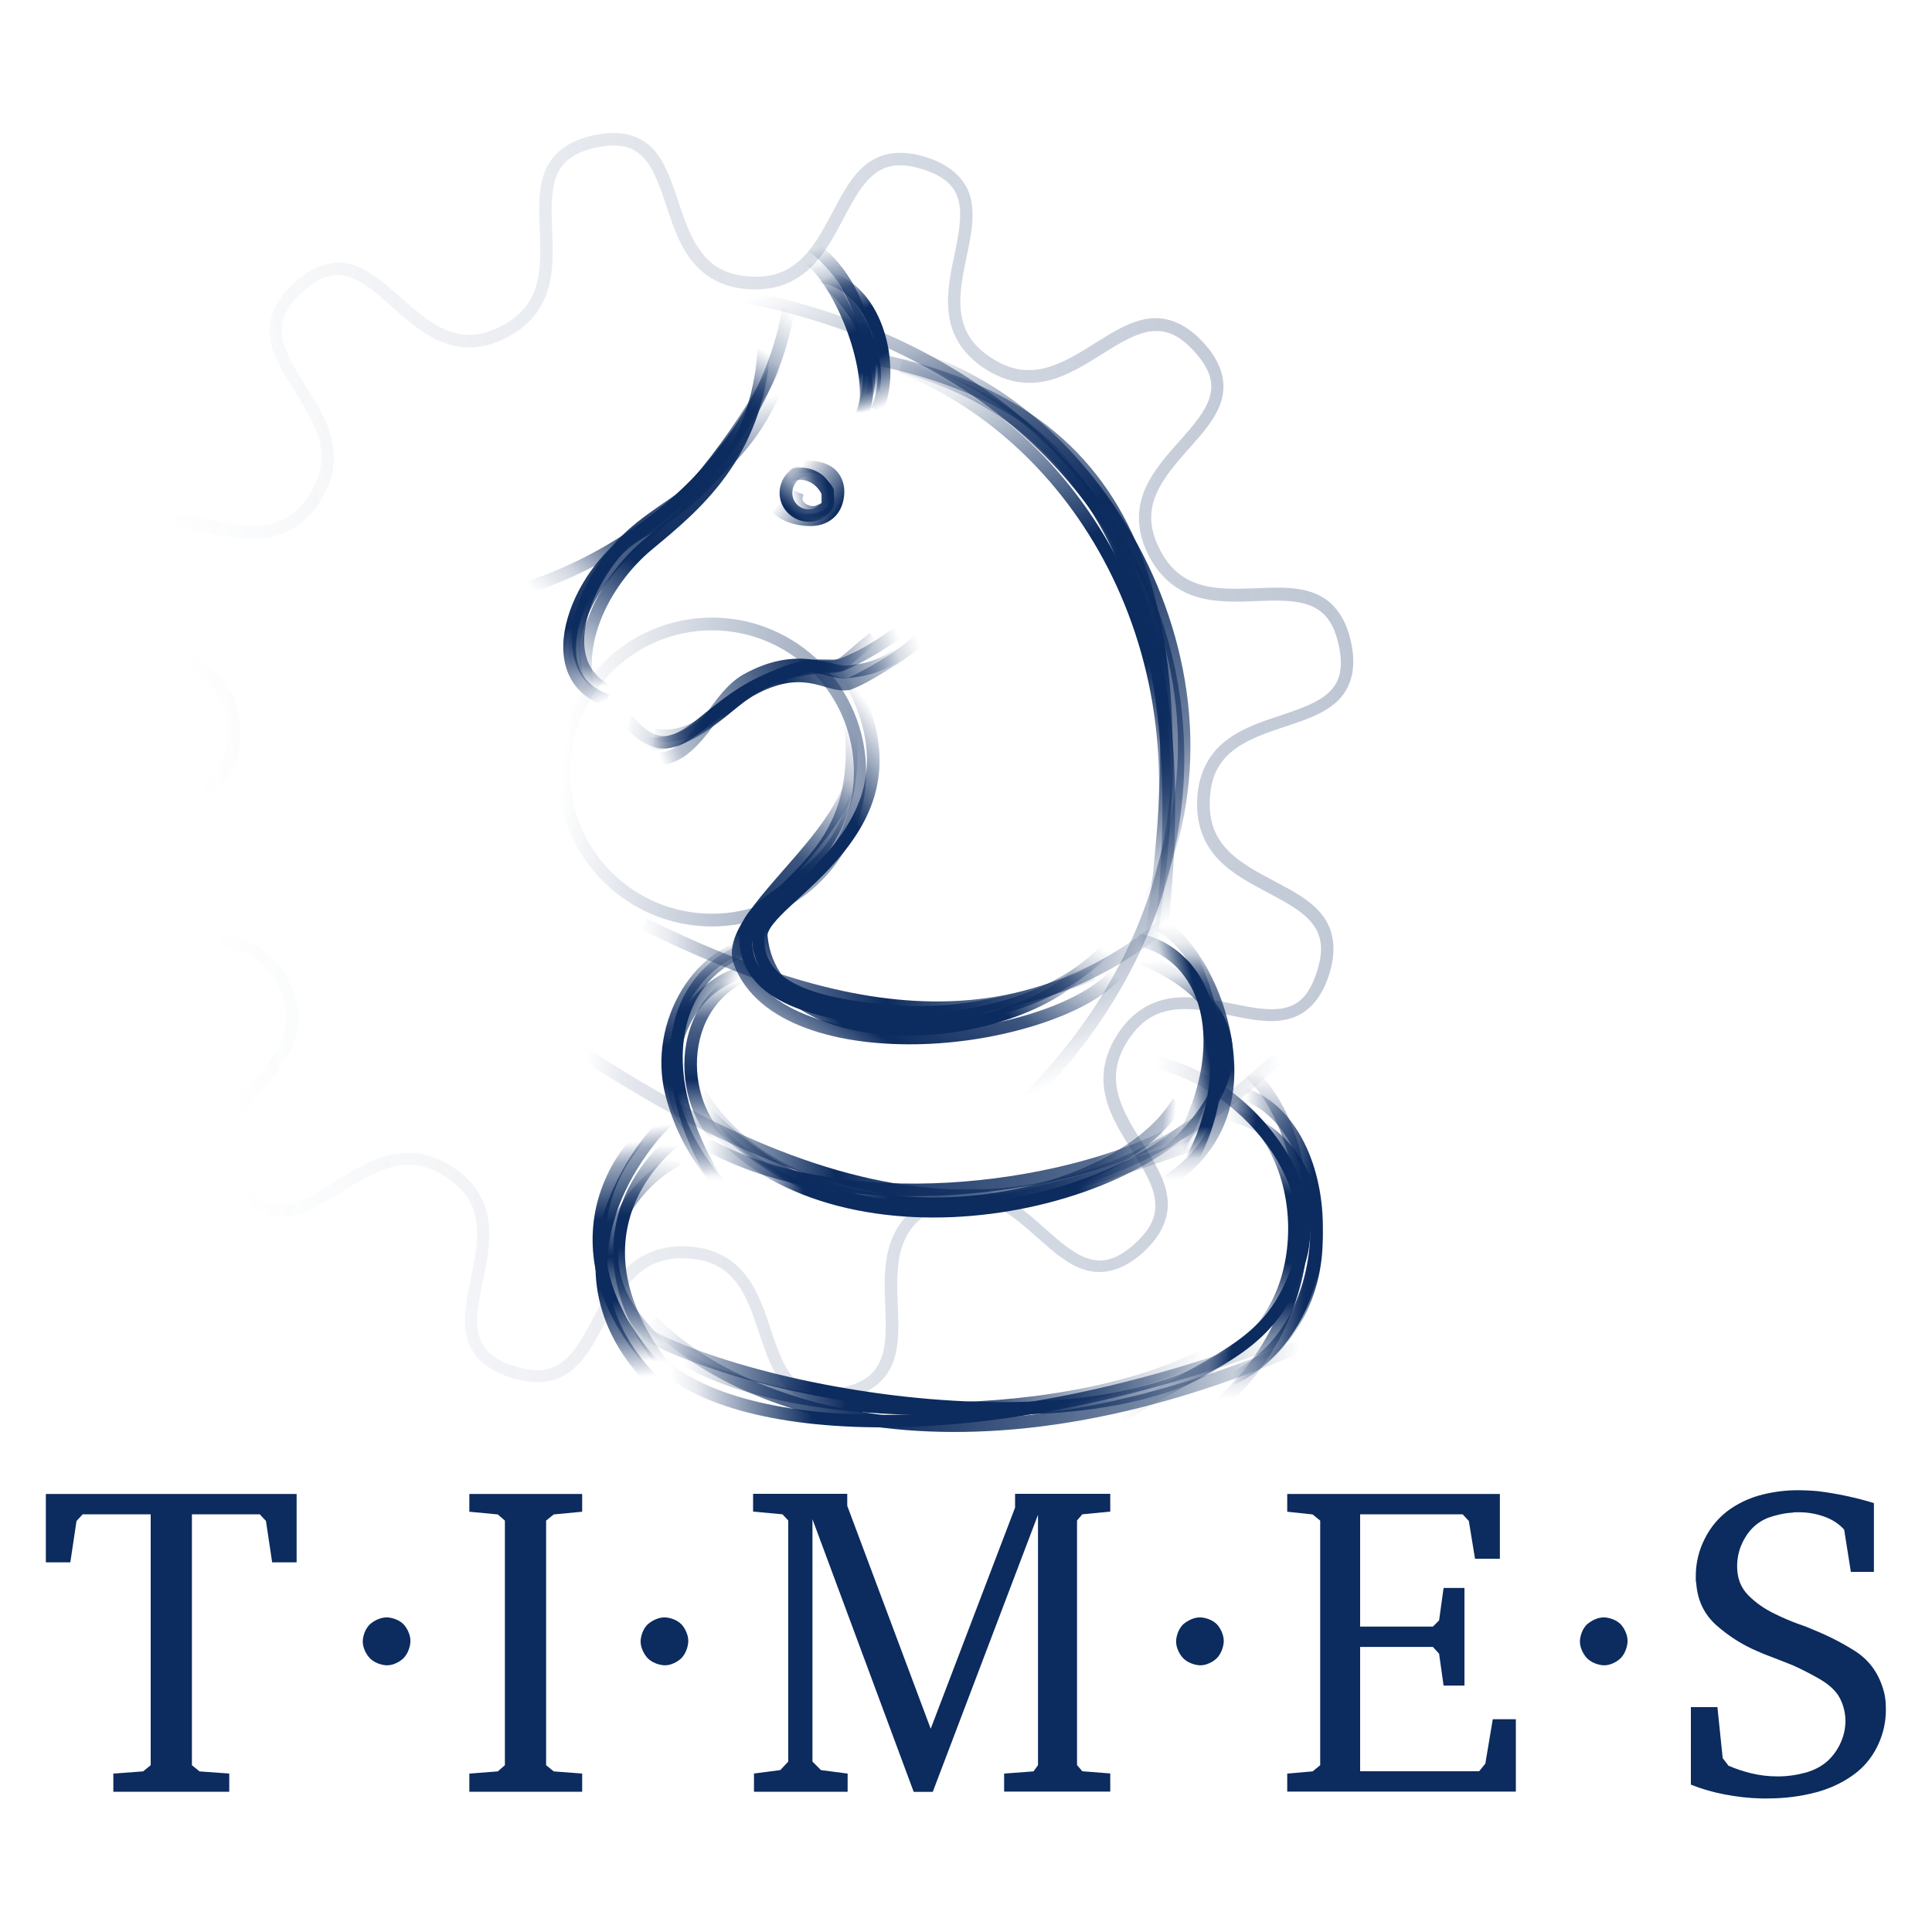 <?xml version="1.0" encoding="utf-8"?>
<!-- Generator: Adobe Illustrator 26.5.0, SVG Export Plug-In . SVG Version: 6.00 Build 0)  -->
<svg version="1.1" id="Layer_1" xmlns="http://www.w3.org/2000/svg" xmlns:xlink="http://www.w3.org/1999/xlink" x="0px" y="0px"
	 viewBox="0 0 1500 1500" style="enable-background:new 0 0 1500 1500;" xml:space="preserve">
<style type="text/css">
	.st0{clip-path:url(#SVGID_00000037692564592225885810000000289595505642686649_);}
	.st1{fill:none;}
	.st2{fill:url(#path21_00000173871451183657511100000000058888913162666398_);}
	.st3{fill:url(#path36_00000106135729006929095980000003869158805660758200_);}
	.st4{fill:url(#path55_00000173151278751890682760000003534664782524184238_);}
	.st5{fill:url(#path68_00000129169178207921073220000005864023550940826756_);}
	.st6{fill:url(#path83_00000109721057667064033200000010865592070572934829_);}
	.st7{fill:url(#path100_00000105419734449860492720000006885287519429098891_);}
	.st8{fill:url(#path119_00000034805134378654012650000002554087234838293417_);}
	.st9{fill:url(#path138_00000168116459958177673260000010443431932426767244_);}
	.st10{fill:url(#path155_00000020397308723176286290000012180949684502952887_);}
	.st11{fill:url(#path174_00000019675671437285023320000005558743032776211609_);}
	.st12{fill:url(#path189_00000152262071490081958000000000832108225277593760_);}
	.st13{fill:url(#path204_00000116913820765704496940000003397373333819511182_);}
	.st14{fill:url(#path217_00000013907876116718443530000010009067518722565562_);}
	.st15{fill:url(#path228_00000124160056942501981560000006290316757296770451_);}
	.st16{fill:url(#path247_00000055683904521454851810000011180344611118154663_);}
	.st17{fill:url(#path262_00000027591384915162393950000000656154791250100661_);}
	.st18{fill:url(#path281_00000092453130102058571650000003638036902843741085_);}
	.st19{fill:url(#path300_00000001663537669981463780000017478731934467242634_);}
	.st20{fill:url(#path319_00000104697580976761873450000008398726580994361002_);}
	.st21{fill:url(#path334_00000036245253749708855790000011781323118474777481_);}
	.st22{fill:url(#path349_00000016052010277455037840000017663483734314567600_);}
	.st23{fill:url(#path362_00000075847926635815552040000005240380290203148987_);}
	.st24{fill:url(#path381_00000039823408111714667010000000754759426630823864_);}
	.st25{fill:url(#path400_00000181792758531520856700000010161373379435959445_);}
	.st26{fill:url(#path415_00000042010734521554528560000013321658515156648067_);}
	.st27{fill:url(#path430_00000005979844235784231100000001229409303928605330_);}
	.st28{fill:url(#path445_00000101078745836495964930000016284472087668500109_);}
	.st29{fill:url(#path462_00000051370291773106265270000018091285728534896053_);}
	.st30{fill:url(#path473_00000033343571194437507670000012904049404111886005_);fill-opacity:0.537;}
	.st31{fill:url(#path488_00000091709961199263473990000017444529644454441863_);}
	.st32{fill:url(#path505_00000152957220786707164300000011272883321049689233_);}
	.st33{fill:url(#path524_00000127729070940558311840000002535424082700404649_);}
	.st34{fill:url(#path539_00000119822699962881482010000007098896713458675364_);}
	.st35{fill:url(#path556_00000170257608275097293680000003200890677372883623_);}
	.st36{fill:url(#path575_00000126323711916201488570000017850354022010361011_);}
	.st37{fill:url(#path590_00000110465828425223999130000014744470931453830822_);}
	.st38{fill:url(#path609_00000108290705181015286560000002612128152943870388_);}
	.st39{fill:url(#path624_00000143599663915453145300000017986141622539212443_);}
	.st40{fill:url(#path641_00000097467568636285380390000003500977157406846369_);}
	.st41{fill:url(#path656_00000015340324737387010410000013989282214128105364_);}
	.st42{fill:url(#path675_00000042697746094532779310000017620980512046868639_);}
	.st43{fill:url(#path686_00000072994665353263761620000008974674114210824336_);}
	.st44{fill:url(#path697_00000065765941582910816920000014748203689352590736_);}
	.st45{fill:url(#path716_00000091728486978398889470000012631742523296733849_);}
	.st46{fill:url(#path735_00000008834775870027690630000018245940480521053622_);}
	.st47{fill:url(#path750_00000119803524933128788230000016712063293971347112_);}
	.st48{fill:url(#path765_00000117642523657788510860000016655332072687058820_);}
	.st49{fill:url(#path780_00000057866122334474940610000011919524876072539317_);}
	.st50{fill:url(#path791_00000179618728042295319610000016051270844618066094_);}
	.st51{fill:url(#path804_00000129180896928621530740000008341691991861690758_);}
	.st52{fill:url(#path819_00000008147193018238302160000000993075340693026713_);}
	.st53{fill:url(#path834_00000096050290515404106070000013156721739575342720_);}
	.st54{fill:url(#path849_00000051350915992881388820000010976188449310543033_);}
	.st55{fill:url(#path868_00000042709900030476002190000011285778594350361767_);}
	.st56{fill:#0C2B5E;}
</style>
<g>
	<defs>
		<rect id="SVGID_1_" x="35.5" y="103.3" width="1428.9" height="1293.4"/>
	</defs>
	<clipPath id="SVGID_00000003064979852274579590000012625699174944282811_">
		<use xlink:href="#SVGID_1_"  style="overflow:visible;"/>
	</clipPath>
	<g style="clip-path:url(#SVGID_00000003064979852274579590000012625699174944282811_);">
		<g>
			<g id="g8" transform="translate(13.691, 156.321)">
				<path id="path10" class="st1" d="M-392.8-80.1H646.6v1099.3H-392.8V-80.1z"/>
			</g>
			<g id="g19" transform="translate(15.384, 158.012)">
				
					<linearGradient id="path21_00000050660223930104790670000009194548317502790300_" gradientUnits="userSpaceOnUse" x1="1804.333" y1="1022.536" x2="116.118" y2="836.707" gradientTransform="matrix(1 0 0 -1 23.884 1318.988)">
					<stop  offset="0" style="stop-color:#0C2B5E;stop-opacity:0.5"/>
					<stop  offset="1" style="stop-color:#0C2B5E;stop-opacity:0"/>
				</linearGradient>
				<path id="path21" style="fill:url(#path21_00000050660223930104790670000009194548317502790300_);" d="M214,60.6
					c-16.3,14.5-21.6,29.5-19.7,43.7c1.9,14.2,10.2,27.1,18.3,40.1c8.2,13,16.4,26.1,19.9,39.5c3.4,13.4,2.5,27-8.4,43.2
					c-10.6,15.7-22.5,21.3-35.9,22.8c-13.5,1.5-28.5-1.8-43.4-4.9c-14.9-3.1-29.7-6.1-43.3-2.9c-13.6,3.1-25.3,13.2-32.1,33.4
					c-6.9,20.7-3.9,36.3,4.9,47.6c8.8,11.3,22.3,18.5,35.9,25.7c13.6,7.2,27.3,14.3,37,24.2c9.7,9.9,15.7,22.1,14.3,41.6
					c-1.3,18.9-8.9,29.8-19.8,37.8c-10.9,8-25.5,12.7-40,17.5c-14.4,4.8-28.8,9.6-39,19.1c-10.2,9.5-15.3,24.1-11.1,44.9
					c4.4,21.4,14.8,33.4,28.1,38.8c13.3,5.4,28.5,4.9,43.8,4.3c15.3-0.6,30.8-1.3,44.1,2.4c13.3,3.7,24.7,11.4,33.3,29
					c8.3,17,7.2,30.1,1.7,42.5c-5.5,12.4-15.7,23.9-25.8,35.3c-10.1,11.4-20.3,22.7-24.4,36c-4.1,13.4-1.1,28.5,13,44.5
					c14.5,16.3,29.4,21.5,43.6,19.6c14.2-1.9,27.1-10.2,40.1-18.3c13-8.2,26.1-16.4,39.5-19.9c13.4-3.4,27-2.5,43.2,8.4
					c15.7,10.6,21.3,22.5,22.8,35.9c1.5,13.5-1.6,28.6-4.7,43.5c-3.1,14.9-6.2,29.6-3.1,43.3c3.1,13.6,13.3,25.4,33.5,32.1
					c20.7,6.9,36.3,3.9,47.6-4.9c11.3-8.8,18.5-22.4,25.6-36c7.2-13.6,14.3-27.3,24.2-37c9.9-9.7,22.2-15.6,41.7-14.3
					c18.9,1.3,29.7,8.8,37.7,19.7c8,10.9,12.7,25.5,17.5,40c4.8,14.4,9.6,28.8,19.1,39c9.5,10.2,24.2,15.4,45,11.1
					c21.4-4.4,33.4-14.8,38.8-28.1c5.4-13.3,4.8-28.6,4.2-43.9c-0.6-15.3-1.3-30.8,2.4-44.1c3.7-13.3,11.4-24.7,29-33.3
					c17-8.3,30.1-7.1,42.5-1.7c12.4,5.5,23.9,15.7,35.3,25.8c11.4,10.1,22.6,20.2,36,24.3c13.4,4.1,28.6,1.2,44.5-12.9
					c16.3-14.5,21.5-29.5,19.5-43.7c-1.9-14.2-10.1-27.2-18.2-40.2c-8.2-13-16.5-26-19.9-39.4c-3.4-13.4-2.5-27,8.4-43.2
					c10.6-15.7,22.5-21.2,36-22.7c13.5-1.5,28.6,1.6,43.5,4.7c14.9,3.1,29.7,6.1,43.3,2.9c13.6-3.1,25.3-13.2,32.1-33.4
					c6.9-20.7,3.9-36.3-4.9-47.6c-8.8-11.3-22.3-18.4-35.9-25.6c-13.6-7.2-27.4-14.4-37-24.2c-9.7-9.9-15.6-22.2-14.3-41.7
					c1.3-18.9,8.9-29.6,19.8-37.6c10.9-8,25.5-12.8,39.9-17.6c14.4-4.8,28.8-9.6,39-19.1c10.2-9.5,15.4-24.2,11.1-45
					c-4.4-21.4-14.8-33.4-28.1-38.8c-13.3-5.4-28.6-4.8-43.9-4.2c-15.3,0.6-30.8,1.3-44.1-2.4c-13.3-3.7-24.7-11.4-33.3-29
					c-8.3-17-7.1-30.1-1.7-42.5c5.5-12.4,15.7-23.9,25.8-35.3c10.1-11.4,20.2-22.6,24.3-36c4.1-13.4,1.2-28.5-12.9-44.4
					c-14.5-16.3-29.6-21.6-43.8-19.6s-27.1,10.2-40.1,18.3c-13,8.2-26.1,16.4-39.5,19.9c-13.4,3.4-27,2.5-43.2-8.4
					c-15.7-10.6-21.2-22.5-22.7-36c-1.5-13.5,1.7-28.5,4.8-43.4s6.1-29.7,3-43.3c-3.1-13.6-13.4-25.3-33.5-32.1
					c-20.7-6.9-36.2-3.8-47.6,5C646.1-21.8,639-8.3,631.8,5.2s-14.4,27.4-24.2,37C597.7,52,585.5,58,566,56.6
					c-18.9-1.3-29.7-9-37.7-19.9c-8-10.9-12.8-25.5-17.6-39.9c-4.8-14.4-9.5-28.8-19-39.1c-9.5-10.2-24.2-15.2-45-11
					c-21.4,4.4-33.4,14.7-38.8,27.9c-5.4,13.3-4.9,28.6-4.3,44c0.6,15.3,1.3,30.8-2.4,44.1c-3.7,13.3-11.4,24.7-29,33.3
					c-17,8.3-30.1,7.1-42.5,1.7c-12.4-5.5-23.7-15.7-35.1-25.8c-11.4-10.1-22.8-20.2-36.1-24.3C245,43.6,229.9,46.5,214,60.6z
					 M220.4,67.9c14.3-12.6,24.8-14.1,35.2-10.9c10.4,3.2,21,12.2,32.3,22.2c11.3,10.1,23.4,21.1,37.8,27.5
					c14.4,6.4,31.5,7.6,50.7-1.8c19.7-9.6,29.7-24,34-39.4c4.3-15.4,3.4-31.8,2.8-47c-0.6-15.3-0.8-29.4,3.5-39.9
					c4.3-10.5,12.5-18.3,31.7-22.2c18.7-3.8,28.5,0.2,36,8.2c7.4,8,12.2,21.1,17,35.5c4.8,14.4,9.6,29.9,19,42.6
					c9.3,12.7,23.5,22.3,44.9,23.8c21.9,1.5,37.7-5.9,49.1-17.1c11.4-11.2,18.8-25.9,26-39.4c7.1-13.5,14-25.8,23-32.8
					c9-7,20-9.6,38.7-3.4c18.1,6,24.6,14.4,27,25.1c2.4,10.7,0,24.3-3.1,39.1c-3.1,14.8-6.6,30.8-4.9,46.5c1.7,15.7,9.3,31,27,43
					c18.2,12.2,35.5,13.8,51,9.8c15.5-4,29.4-13,42.3-21.1c12.9-8.1,25-15.3,36.2-16.9c11.3-1.5,22.1,1.7,35.1,16.5
					c12.6,14.3,14.1,24.8,10.9,35.2c-3.2,10.4-12.2,21-22.2,32.3c-10.1,11.3-21.1,23.4-27.5,37.8c-6.4,14.4-7.6,31.5,1.8,50.7
					c9.6,19.7,24,29.7,39.4,34c15.4,4.3,31.9,3.4,47.1,2.8c15.3-0.6,29.3-0.7,39.8,3.6c10.5,4.3,18.3,12.5,22.2,31.7
					c3.8,18.7-0.2,28.5-8.2,36c-8,7.4-21.1,12.2-35.5,17c-14.4,4.8-29.9,9.6-42.6,19c-12.7,9.3-22.2,23.5-23.7,44.8
					c-1.5,21.9,5.8,37.8,17,49.2c11.2,11.4,25.9,18.8,39.4,26s25.8,14,32.8,23c7,9,9.6,19.9,3.3,38.6c-6,18.1-14.3,24.7-25,27.1
					c-10.7,2.4-24.4-0.1-39.2-3.1c-14.8-3.1-30.7-6.5-46.4-4.8c-15.7,1.7-31,9.3-43,27c-12.2,18.2-13.8,35.5-9.8,51
					c4,15.5,13.1,29.3,21.2,42.2c8.1,12.9,15.3,25,16.8,36.3c1.5,11.3-1.7,22-16.4,35.1c-14.3,12.6-24.8,14.1-35.2,10.9
					s-21.1-12.1-32.4-22.2c-11.3-10.1-23.4-21.1-37.8-27.5c-14.4-6.4-31.5-7.6-50.7,1.8c-19.7,9.6-29.7,24-34,39.4
					c-4.3,15.4-3.4,31.9-2.8,47.1c0.6,15.3,0.7,29.3-3.6,39.8c-4.3,10.5-12.5,18.3-31.7,22.2c-18.7,3.8-28.5-0.2-36-8.2
					c-7.4-8-12.2-21.1-17-35.5c-4.8-14.4-9.6-29.9-19-42.6c-9.3-12.7-23.5-22.2-44.8-23.7c-21.9-1.5-37.8,5.8-49.2,17
					c-11.4,11.2-18.8,25.9-26,39.4c-7.1,13.5-14,25.8-23,32.8c-9,7-19.9,9.6-38.6,3.3c-18.1-6-24.6-14.4-27-25.1
					c-2.4-10.7,0-24.3,3.1-39.1c3.1-14.8,6.5-30.7,4.8-46.4c-1.7-15.7-9.2-31.1-26.9-43c-18.2-12.2-35.6-13.7-51.1-9.7
					c-15.5,4-29.3,12.9-42.2,21.1c-12.9,8.1-25,15.4-36.3,17c-11.3,1.5-22.1-1.7-35.1-16.5c-12.6-14.3-14-24.7-10.8-35.1
					c3.2-10.4,12.1-21.1,22.2-32.4c10.1-11.3,21.1-23.4,27.5-37.8c6.4-14.4,7.6-31.5-1.8-50.7c-9.6-19.7-24-29.7-39.4-34
					c-15.4-4.3-31.8-3.4-47-2.8c-15.3,0.6-29.4,0.8-39.9-3.5c-10.5-4.3-18.3-12.5-22.2-31.7c-3.8-18.7,0.2-28.5,8.2-36
					c8-7.4,21.1-12.2,35.5-17c14.4-4.8,29.9-9.6,42.6-19c12.7-9.3,22.3-23.5,23.8-44.9c1.5-21.9-5.9-37.7-17.1-49.1
					c-11.2-11.4-25.9-18.8-39.4-26c-13.5-7.1-25.8-14-32.8-23c-7-9-9.6-19.9-3.3-38.6c6-18.1,14.3-24.7,25-27.1
					c10.7-2.4,24.4,0.1,39.2,3.1c14.8,3.1,30.7,6.5,46.4,4.8c15.7-1.7,31.1-9.2,43-26.9c12.2-18.2,13.7-35.6,9.7-51.1
					c-4-15.5-12.9-29.3-21.1-42.2c-8.1-12.9-15.4-25-17-36.3C202.4,91.7,205.6,80.9,220.4,67.9z"/>
			</g>
			<g id="g34" transform="translate(46.995, 201.855)">
				
					<linearGradient id="path36_00000129171746861642949950000008837128923752686487_" gradientUnits="userSpaceOnUse" x1="442.101" y1="745.274" x2="469.926" y2="567.071" gradientTransform="matrix(1 0 0 -1 55.495 1275.145)">
					<stop  offset="0" style="stop-color:#0C2B5E;stop-opacity:0"/>
					<stop  offset="0.29" style="stop-color:#0C2B5E"/>
					<stop  offset="0.618" style="stop-color:#0C2B5E"/>
					<stop  offset="0.996" style="stop-color:#0C2B5E;stop-opacity:0"/>
				</linearGradient>
				<path id="path36" style="fill:url(#path36_00000129171746861642949950000008837128923752686487_);" d="M535,528.4
					c-36.2,12.8-56.1,40.6-60.7,74.6c-4.5,34,5.7,74.1,29.5,113.3l8.6-5.4c-22.9-37.7-32.6-75.3-28.4-106.3
					c4.1-31,21.5-55.3,54.8-67.1L535,528.4z"/>
			</g>
			<g id="g53" transform="translate(48.319, 210.375)">
				
					<linearGradient id="path55_00000018224593636021234060000009901810729971243945_" gradientUnits="userSpaceOnUse" x1="447.379" y1="578.486" x2="826.486" y2="576.238" gradientTransform="matrix(1 0 0 -1 56.819 1266.625)">
					<stop  offset="0" style="stop-color:#0C2B5E;stop-opacity:0"/>
					<stop  offset="0.118" style="stop-color:#0C2B5E;stop-opacity:0.3"/>
					<stop  offset="0.189" style="stop-color:#0C2B5E"/>
					<stop  offset="0.441" style="stop-color:#0C2B5E"/>
					<stop  offset="0.75" style="stop-color:#0C2B5E"/>
					<stop  offset="0.983" style="stop-color:#0C2B5E;stop-opacity:0"/>
				</linearGradient>
				<path id="path55" style="fill:url(#path55_00000018224593636021234060000009901810729971243945_);" d="M495.6,642.3l-8.1,4.8
					c41.7,66.2,122.9,90.9,203.4,87.5c80.5-3.5,160.7-34.5,201.8-82.1l-7-6.4c-38.4,44.4-116.6,75.6-194.8,78.9
					C612.7,728.3,534.7,704.6,495.6,642.3z"/>
			</g>
			<g id="g66" transform="translate(46.957, 203.048)">
				
					<linearGradient id="path68_00000181050219156996043510000014676899216458795953_" gradientUnits="userSpaceOnUse" x1="405.997" y1="677.266" x2="469.048" y2="656.23" gradientTransform="matrix(1 0 0 -1 55.457 1273.952)">
					<stop  offset="0" style="stop-color:#0C2B5E"/>
					<stop  offset="0.281" style="stop-color:#0C2B5E;stop-opacity:0.7"/>
					<stop  offset="0.74" style="stop-color:#0C2B5E;stop-opacity:0"/>
				</linearGradient>
				<path id="path68" style="fill:url(#path68_00000181050219156996043510000014676899216458795953_);" d="M540.4,544.4
					c-44.6,6.9-67.2,43.7-69.8,78.4c-1.3,17.3,2.1,34.3,10.2,47.2c8.1,13,21.3,22.2,38.1,22v-9.7c-13.5,0.2-23.4-6.4-30.1-17.2
					c-6.7-10.7-9.8-25.8-8.6-41.3c2.4-31.1,21.2-63.6,61.2-69.8L540.4,544.4z"/>
			</g>
			<g id="g81" transform="translate(47.9, 203.087)">
				
					<linearGradient id="path83_00000015325726717950993270000003153111036240399276_" gradientUnits="userSpaceOnUse" x1="456.132" y1="714.865" x2="456.132" y2="593.085" gradientTransform="matrix(1 0 0 -1 56.4 1273.913)">
					<stop  offset="0" style="stop-color:#0C2B5E;stop-opacity:0"/>
					<stop  offset="0.235" style="stop-color:#0C2B5E;stop-opacity:0.7"/>
					<stop  offset="0.622" style="stop-color:#0C2B5E"/>
					<stop  offset="1" style="stop-color:#0C2B5E;stop-opacity:0"/>
				</linearGradient>
				<path id="path83" style="fill:url(#path83_00000015325726717950993270000003153111036240399276_);" d="M538.4,544.9
					c-36.5,12.9-53,43.2-54.8,73c-1.7,29.8,10.2,59.5,31.7,73l5.4-8.1c-17.2-10.9-28.9-37.7-27.4-64.4c1.5-26.7,15.4-52.7,48.3-64.4
					L538.4,544.9z"/>
			</g>
			<g id="g98" transform="translate(46.47, 201.704)">
				
					<linearGradient id="path100_00000111910110727146880700000013490330192360869551_" gradientUnits="userSpaceOnUse" x1="472.745" y1="747.59" x2="465.58" y2="559.796" gradientTransform="matrix(1 0 0 -1 54.97 1275.296)">
					<stop  offset="0" style="stop-color:#0C2B5E;stop-opacity:0"/>
					<stop  offset="0.21" style="stop-color:#0C2B5E;stop-opacity:0.6"/>
					<stop  offset="0.45" style="stop-color:#0C2B5E"/>
					<stop  offset="0.605" style="stop-color:#0C2B5E"/>
					<stop  offset="1" style="stop-color:#0C2B5E;stop-opacity:0"/>
				</linearGradient>
				<path id="path100" style="fill:url(#path100_00000111910110727146880700000013490330192360869551_);" d="M546.3,526.4
					c-26.6,0.5-49.1,17-63.3,40.3c-14.2,23.3-20.1,53.4-12.9,81.6c14.8,57.8,53.3,91.5,99.8,126.7l5.9-7.5
					c-46.2-34.9-82.6-66.5-96.6-121.3c-6.5-25.4-1.1-53,11.8-74.1c12.9-21.1,33.2-35.5,55.8-36L546.3,526.4z"/>
			</g>
			<g id="g117" transform="translate(48.581, 210)">
				
					<linearGradient id="path119_00000147214154545546130780000005084412061246409877_" gradientUnits="userSpaceOnUse" x1="435.726" y1="604.176" x2="803.487" y2="572.196" gradientTransform="matrix(1 0 0 -1 57.081 1267)">
					<stop  offset="0" style="stop-color:#0C2B5E;stop-opacity:0"/>
					<stop  offset="0.135" style="stop-color:#0C2B5E;stop-opacity:0.3"/>
					<stop  offset="0.416" style="stop-color:#0C2B5E"/>
					<stop  offset="0.609" style="stop-color:#0C2B5E"/>
					<stop  offset="0.975" style="stop-color:#0C2B5E;stop-opacity:0.3"/>
					<stop  offset="1" style="stop-color:#0C2B5E;stop-opacity:0"/>
				</linearGradient>
				<path id="path119" style="fill:url(#path119_00000147214154545546130780000005084412061246409877_);" d="M499.6,637.3l-8.6,4.8
					c41.7,66.2,123.2,90.4,200.2,87c77-3.5,150.8-34,179.3-81.1l-8.6-4.8c-25.5,42.2-96.5,72.9-171.2,76.2
					C616,722.8,538.8,699.6,499.6,637.3z"/>
			</g>
			<g id="g136" transform="translate(41.779, 207.273)">
				
					<linearGradient id="path138_00000008130566963704013040000004101797200209989050_" gradientUnits="userSpaceOnUse" x1="362.845" y1="609.46" x2="902.021" y2="598.693" gradientTransform="matrix(1 0 0 -1 50.279 1269.727)">
					<stop  offset="0" style="stop-color:#0C2B5E;stop-opacity:0"/>
					<stop  offset="5.042020e-02" style="stop-color:#0C2B5E;stop-opacity:0.1"/>
					<stop  offset="0.176" style="stop-color:#0C2B5E;stop-opacity:0.2"/>
					<stop  offset="0.361" style="stop-color:#0C2B5E"/>
					<stop  offset="0.731" style="stop-color:#0C2B5E;stop-opacity:0.4"/>
					<stop  offset="1" style="stop-color:#0C2B5E;stop-opacity:0"/>
				</linearGradient>
				<path id="path138" style="fill:url(#path138_00000008130566963704013040000004101797200209989050_);" d="M405.5,600.8l-5.4,8.1
					c113.5,75.6,211.8,115.3,302.2,117c90.4,1.8,172.4-34.5,251.2-107.9l-7-7C869,683.3,790.5,718,702.8,716.3
					C615.1,714.5,518.1,675.8,405.5,600.8z"/>
			</g>
			<g id="g153" transform="translate(49.104, 212.168)">
				
					<linearGradient id="path155_00000169532782336909587530000015553339526960105368_" gradientUnits="userSpaceOnUse" x1="442.735" y1="594.496" x2="798.123" y2="564.108" gradientTransform="matrix(1 0 0 -1 57.604 1264.832)">
					<stop  offset="0" style="stop-color:#0C2B5E;stop-opacity:0"/>
					<stop  offset="9.243700e-02" style="stop-color:#0C2B5E;stop-opacity:0.4"/>
					<stop  offset="0.218" style="stop-color:#0C2B5E"/>
					<stop  offset="0.845" style="stop-color:#0C2B5E;stop-opacity:0.7"/>
					<stop  offset="1" style="stop-color:#0C2B5E;stop-opacity:0"/>
				</linearGradient>
				<path id="path155" style="fill:url(#path155_00000169532782336909587530000015553339526960105368_);" d="M852.8,666.3
					c-39.6,20-100.8,36-165.3,39.7c-64.5,3.7-132.5-5.2-185.2-33.8l-4.3,8.6c55,29.9,124.3,38.7,190,34.9
					c65.7-3.8,127.8-19.9,169.1-40.8L852.8,666.3z"/>
			</g>
			<g id="g172" transform="translate(48.73, 210.672)">
				
					<linearGradient id="path174_00000138563205464731273840000003398593757703144366_" gradientUnits="userSpaceOnUse" x1="444.507" y1="583.512" x2="828.987" y2="563.2" gradientTransform="matrix(1 0 0 -1 57.23 1266.328)">
					<stop  offset="0" style="stop-color:#0C2B5E;stop-opacity:0"/>
					<stop  offset="3.781510e-02" style="stop-color:#0C2B5E;stop-opacity:0.2"/>
					<stop  offset="0.269" style="stop-color:#0C2B5E"/>
					<stop  offset="0.45" style="stop-color:#0C2B5E"/>
					<stop  offset="0.75" style="stop-color:#0C2B5E;stop-opacity:0.4"/>
					<stop  offset="1" style="stop-color:#0C2B5E;stop-opacity:0"/>
				</linearGradient>
				<path id="path174" style="fill:url(#path174_00000138563205464731273840000003398593757703144366_);" d="M500,646.3l-7,7
					c62.8,65.1,129.6,83,198.6,77.8c69-5.2,140.7-32.7,215.2-58.5l-3.2-9.1c-74.8,25.9-145.6,53-212.6,58
					C624.1,726.4,561,709.6,500,646.3z"/>
			</g>
			<g id="g187" transform="translate(44.283, 165.905)">
				
					<linearGradient id="path189_00000014591791686259593330000004744375378090287513_" gradientUnits="userSpaceOnUse" x1="787.804" y1="662.941" x2="529.464" y2="1275.988" gradientTransform="matrix(1 0 0 -1 52.783 1311.095)">
					<stop  offset="0" style="stop-color:#0C2B5E;stop-opacity:0"/>
					<stop  offset="7.142860e-02" style="stop-color:#0C2B5E;stop-opacity:0.2"/>
					<stop  offset="0.609" style="stop-color:#0C2B5E"/>
					<stop  offset="0.983" style="stop-color:#0C2B5E;stop-opacity:0"/>
				</linearGradient>
				<path id="path189" style="fill:url(#path189_00000014591791686259593330000004744375378090287513_);" d="M433.6,48v9.7
					c210.9,8,349.4,107.9,404.7,235.1c55.3,127.2,27.3,281.9-98.2,401l7,7C875.1,579.2,904.4,419.9,847.4,289
					C790.5,158.1,647.4,56.1,433.6,48z"/>
			</g>
			<g id="g202" transform="translate(76.421, 210.076)">
				
					<linearGradient id="path204_00000119081162636582488630000015999891910815139215_" gradientUnits="userSpaceOnUse" x1="823.648" y1="602.636" x2="797.086" y2="440.991" gradientTransform="matrix(1 0 0 -1 84.921 1266.924)">
					<stop  offset="0" style="stop-color:#0C2B5E;stop-opacity:0"/>
					<stop  offset="0.302" style="stop-color:#0C2B5E"/>
					<stop  offset="0.622" style="stop-color:#0C2B5E"/>
					<stop  offset="1" style="stop-color:#0C2B5E;stop-opacity:0"/>
				</linearGradient>
				<path id="path204" style="fill:url(#path204_00000119081162636582488630000015999891910815139215_);" d="M875.4,638.3l-3.8,8.6
					c33,14.2,52.2,55.3,52.1,97.2c-0.1,41.8-18.7,83.5-60.7,100.4l3.2,9.1c46.1-18.5,67-64.7,67.1-109.5
					C933.5,699.2,913.2,654.6,875.4,638.3z"/>
			</g>
			<g id="g215" transform="translate(76.944, 210.898)">
				
					<linearGradient id="path217_00000146466693564679890000000011462299025132764832_" gradientUnits="userSpaceOnUse" x1="856.469" y1="517.886" x2="804.835" y2="509.979" gradientTransform="matrix(1 0 0 -1 85.444 1266.102)">
					<stop  offset="0" style="stop-color:#0C2B5E"/>
					<stop  offset="0.458" style="stop-color:#0C2B5E;stop-opacity:0.2"/>
					<stop  offset="1" style="stop-color:#0C2B5E;stop-opacity:0"/>
				</linearGradient>
				<path id="path217" style="fill:url(#path217_00000146466693564679890000000011462299025132764832_);" d="M875.9,649.3l-1.6,9.7
					c42.8,8.1,65.7,48.3,66,91.8c0.4,43.5-22.1,89.1-70.3,107.9l3.2,9.1c52.2-20.4,77.2-70.6,76.8-117.6
					C949.6,703.3,923.9,658.3,875.9,649.3z"/>
			</g>
			<g id="g226" transform="translate(76.944, 209.851)">
				
					<linearGradient id="path228_00000072279907302404948840000010149811439122888621_" gradientUnits="userSpaceOnUse" x1="853.967" y1="512.429" x2="799.483" y2="514.971" gradientTransform="matrix(1 0 0 -1 85.444 1267.149)">
					<stop  offset="0" style="stop-color:#0C2B5E"/>
					<stop  offset="1" style="stop-color:#0C2B5E;stop-opacity:0"/>
				</linearGradient>
				<path id="path228" style="fill:url(#path228_00000072279907302404948840000010149811439122888621_);" d="M891,635.3l-3.2,9.1
					c16.7,5.5,30,19.3,39.2,37.6c9.2,18.2,13.9,41,13.4,64.4c-0.9,46.7-22.2,94.5-70.3,113.3l3.2,9.1
					c52.4-20.4,75.8-72.7,76.8-122.4c0.5-24.8-4.5-49.3-14.5-69.2C925.5,657.3,910.7,641.7,891,635.3z"/>
			</g>
			<g id="g245" transform="translate(76.72, 208.393)">
				
					<linearGradient id="path247_00000049909957452215568970000013027058301713379765_" gradientUnits="userSpaceOnUse" x1="816.195" y1="390.096" x2="823.159" y2="642.469" gradientTransform="matrix(1 0 0 -1 85.22 1268.607)">
					<stop  offset="0" style="stop-color:#0C2B5E;stop-opacity:0"/>
					<stop  offset="0.105" style="stop-color:#0C2B5E;stop-opacity:0.2"/>
					<stop  offset="0.307" style="stop-color:#0C2B5E"/>
					<stop  offset="0.513" style="stop-color:#0C2B5E;stop-opacity:0.882"/>
					<stop  offset="0.748" style="stop-color:#0C2B5E;stop-opacity:0.7"/>
					<stop  offset="1" style="stop-color:#0C2B5E;stop-opacity:0"/>
				</linearGradient>
				<path id="path247" style="fill:url(#path247_00000049909957452215568970000013027058301713379765_);" d="M890.7,615.8l-5.9,7.5
					c23.9,17.4,43.8,60.6,45.1,109.5c1.3,48.9-15.1,103.4-62.8,145.5l6.4,7c49.9-44.1,67.4-101.7,66-153
					C938.1,681,918.4,636.1,890.7,615.8z"/>
			</g>
			<g id="g260" transform="translate(71.413, 207.946)">
				
					<linearGradient id="path262_00000150789398428739884600000009242839810669393049_" gradientUnits="userSpaceOnUse" x1="813.502" y1="506.747" x2="731.59" y2="515.297" gradientTransform="matrix(1 0 0 -1 79.913 1269.054)">
					<stop  offset="0" style="stop-color:#0C2B5E"/>
					<stop  offset="0.206" style="stop-color:#0C2B5E;stop-opacity:0.5"/>
					<stop  offset="0.58" style="stop-color:#0C2B5E;stop-opacity:0.1"/>
					<stop  offset="0.987" style="stop-color:#0C2B5E;stop-opacity:0"/>
				</linearGradient>
				<path id="path262" style="fill:url(#path262_00000150789398428739884600000009242839810669393049_);" d="M806.3,609.8v9.7
					c33.8,0.6,70.9,20.9,96.6,49.9c25.7,29.1,40,65.9,30.6,98.8c-10.2,35.8-27.3,53.8-50.5,69.2c-23.1,15.5-52.9,28.4-87,51.5
					l5.4,7.5c33.2-22.5,62.7-34.8,87-51c24.3-16.2,43.5-36.9,54.2-74.6c10.6-37.1-5.5-77.1-32.7-107.9
					C882.7,632.2,843.9,610.5,806.3,609.8z"/>
			</g>
			<g id="g279" transform="translate(46.189, 222.78)">
				
					<linearGradient id="path281_00000008832120084522762430000005870564369046203805_" gradientUnits="userSpaceOnUse" x1="420.906" y1="390.378" x2="888.003" y2="426.65" gradientTransform="matrix(1 0 0 -1 54.689 1254.22)">
					<stop  offset="0" style="stop-color:#0C2B5E;stop-opacity:0"/>
					<stop  offset="4.201680e-02" style="stop-color:#0C2B5E;stop-opacity:0.1"/>
					<stop  offset="0.231" style="stop-color:#0C2B5E"/>
					<stop  offset="0.592" style="stop-color:#0C2B5E"/>
					<stop  offset="0.866" style="stop-color:#0C2B5E;stop-opacity:0.3"/>
					<stop  offset="1" style="stop-color:#0C2B5E;stop-opacity:0"/>
				</linearGradient>
				<path id="path281" style="fill:url(#path281_00000008832120084522762430000005870564369046203805_);" d="M957.7,808.1
					c-121,47.4-230.2,67.2-316.2,67.6c-86,0.5-148.2-18.7-175-47.2l-7.5,6.4c30.3,32.3,95.1,50.9,182.5,50.5
					c87.4-0.5,198-20.4,319.9-68.2L957.7,808.1z"/>
			</g>
			<g id="g298" transform="translate(47.011, 223.641)">
				
					<linearGradient id="path300_00000145749384095943859160000000041388090542671748_" gradientUnits="userSpaceOnUse" x1="427.784" y1="413.309" x2="833.083" y2="399.533" gradientTransform="matrix(1 0 0 -1 55.511 1253.359)">
					<stop  offset="0" style="stop-color:#0C2B5E;stop-opacity:0"/>
					<stop  offset="7.983190e-02" style="stop-color:#0C2B5E;stop-opacity:0.2"/>
					<stop  offset="0.315" style="stop-color:#0C2B5E"/>
					<stop  offset="0.521" style="stop-color:#0C2B5E"/>
					<stop  offset="0.781" style="stop-color:#0C2B5E;stop-opacity:0.3"/>
					<stop  offset="0.996" style="stop-color:#0C2B5E;stop-opacity:0"/>
				</linearGradient>
				<path id="path300" style="fill:url(#path300_00000145749384095943859160000000041388090542671748_);" d="M475.9,819.6l-5.9,8.1
					c41.3,31.1,117.4,46.2,197.5,47.2c80.1,1,163.9-12.5,220.6-41.3l-4.3-8.6c-54.3,27.6-137.4,41.3-216.3,40.3
					C588.6,864.2,513.7,848.1,475.9,819.6z"/>
			</g>
			<g id="g317" transform="translate(73.244, 200.696)">
				
					<linearGradient id="path319_00000103969868476364339750000004481117163178347413_" gradientUnits="userSpaceOnUse" x1="765.723" y1="759.334" x2="772.506" y2="561.182" gradientTransform="matrix(1 0 0 -1 81.744 1276.304)">
					<stop  offset="0" style="stop-color:#0C2B5E;stop-opacity:0"/>
					<stop  offset="7.563030e-02" style="stop-color:#0C2B5E;stop-opacity:0.1"/>
					<stop  offset="0.231" style="stop-color:#0C2B5E;stop-opacity:0.6"/>
					<stop  offset="0.571" style="stop-color:#0C2B5E"/>
					<stop  offset="0.752" style="stop-color:#0C2B5E;stop-opacity:0.5"/>
					<stop  offset="1" style="stop-color:#0C2B5E;stop-opacity:0"/>
				</linearGradient>
				<path id="path319" style="fill:url(#path319_00000103969868476364339750000004481117163178347413_);" d="M827.6,513l-3.2,9.1
					c7,2.3,18,12.5,27.4,27.4c9.4,14.8,17.6,34.1,21.5,54.8c3.9,20.6,3.4,42.4-4.3,62.3c-7.7,19.8-22.8,38-48.3,51.5l4.8,8.6
					c27.3-14.5,44.1-34.5,52.6-56.4c8.5-21.9,8.4-45.7,4.3-67.6c-4.1-22-12.5-42.6-22.5-58.5C849.7,528.2,838.8,516.7,827.6,513z"/>
			</g>
			<g id="g332" transform="translate(59.754, 169.828)">
				
					<linearGradient id="path334_00000150101752021764775100000011767562366261570216_" gradientUnits="userSpaceOnUse" x1="619.084" y1="1221.404" x2="810.606" y2="789.864" gradientTransform="matrix(1 0 0 -1 68.254 1307.172)">
					<stop  offset="0" style="stop-color:#0C2B5E;stop-opacity:0"/>
					<stop  offset="0.357" style="stop-color:#0C2B5E"/>
					<stop  offset="0.76" style="stop-color:#0C2B5E;stop-opacity:0.6"/>
					<stop  offset="0.979" style="stop-color:#0C2B5E;stop-opacity:0"/>
				</linearGradient>
				<path id="path334" style="fill:url(#path334_00000150101752021764775100000011767562366261570216_);" d="M643,100.4l-2.7,9.1
					c74.9,19.3,144,82.9,182.5,163.2c38.5,80.3,46.3,176.9,1.1,263l8.6,4.8c46.9-89.2,38.5-189.6-1.1-272.1
					C791.8,185.9,721.4,120.7,643,100.4z"/>
			</g>
			<g id="g347" transform="translate(58.334, 170.127)">
				
					<linearGradient id="path349_00000134934472344007560860000016359977472420147859_" gradientUnits="userSpaceOnUse" x1="554.483" y1="1267.947" x2="821.977" y2="765.247" gradientTransform="matrix(1 0 0 -1 66.834 1306.873)">
					<stop  offset="0" style="stop-color:#0C2B5E;stop-opacity:0"/>
					<stop  offset="0.181" style="stop-color:#0C2B5E;stop-opacity:0.4"/>
					<stop  offset="0.646" style="stop-color:#0C2B5E"/>
					<stop  offset="0.979" style="stop-color:#0C2B5E;stop-opacity:0"/>
				</linearGradient>
				<path id="path349" style="fill:url(#path349_00000134934472344007560860000016359977472420147859_);" d="M623.5,104.4l-2.1,9.1
					c91.8,18.9,155.7,59.7,190.6,134.7c34.9,75,40.4,185.3,12.9,343l9.7,1.6c27.7-158.6,22.3-271-14-348.9
					C784.3,166.1,717.1,123.8,623.5,104.4z"/>
			</g>
			<g id="g360" transform="translate(52.729, 175.821)">
				
					<linearGradient id="path362_00000071561162518619881250000011680784162805691307_" gradientUnits="userSpaceOnUse" x1="535.644" y1="1079.151" x2="499.647" y2="1102.255" gradientTransform="matrix(1 0 0 -1 61.229 1301.179)">
					<stop  offset="0" style="stop-color:#0C2B5E"/>
					<stop  offset="0.269" style="stop-color:#0C2B5E;stop-opacity:0.7"/>
					<stop  offset="1" style="stop-color:#0C2B5E;stop-opacity:0"/>
				</linearGradient>
				<path id="path362" style="fill:url(#path362_00000071561162518619881250000011680784162805691307_);" d="M559.9,183l1.6,9.1
					c14.1-2.3,22-0.2,26.3,2.7c4.3,2.9,5.4,7.2,5.4,10.7c0,8.5-2.3,13.2-9.7,16.1c-3,1.2-8.8,2.1-14.5,1.1c-5.7-1-11.2-3.7-15.6-8.1
					l-7,7c6.1,6,13.7,8.9,20.9,10.2s14.5,1.1,19.9-1.1c10.8-4.3,15.6-14.2,15.6-25.2c0-6.2-2.6-14-9.7-18.8
					C586,182,575.5,180.5,559.9,183z"/>
			</g>
			<g id="g379" transform="translate(44.47, 222.071)">
				
					<linearGradient id="path381_00000173136538974637909190000015812294275907139257_" gradientUnits="userSpaceOnUse" x1="400.848" y1="420.905" x2="859.883" y2="408.815" gradientTransform="matrix(1 0 0 -1 52.97 1254.929)">
					<stop  offset="0" style="stop-color:#0C2B5E;stop-opacity:0"/>
					<stop  offset="9.663870e-02" style="stop-color:#0C2B5E;stop-opacity:0.3"/>
					<stop  offset="0.29" style="stop-color:#0C2B5E"/>
					<stop  offset="0.672" style="stop-color:#0C2B5E"/>
					<stop  offset="0.832" style="stop-color:#0C2B5E;stop-opacity:0.5"/>
					<stop  offset="1" style="stop-color:#0C2B5E;stop-opacity:0"/>
				</linearGradient>
				<path id="path381" style="fill:url(#path381_00000173136538974637909190000015812294275907139257_);" d="M442,798.6l-5.9,7.5
					c41.4,31.2,139.3,59.2,239.9,67.6c100.7,8.5,204.1-2.6,255-55.8l-7-6.4c-46.7,48.9-147.5,61-246.9,52.6
					C577.7,855.7,479.6,827,442,798.6z"/>
			</g>
			<g id="g398" transform="translate(42.576, 211.002)">
				
					<linearGradient id="path400_00000067923406284941575270000015725543528882811570_" gradientUnits="userSpaceOnUse" x1="394.365" y1="600.64" x2="416.135" y2="408.892" gradientTransform="matrix(1 0 0 -1 51.076 1265.998)">
					<stop  offset="0" style="stop-color:#0C2B5E;stop-opacity:0"/>
					<stop  offset="8.403360e-02" style="stop-color:#0C2B5E;stop-opacity:0.4"/>
					<stop  offset="0.365" style="stop-color:#0C2B5E"/>
					<stop  offset="0.624" style="stop-color:#0C2B5E"/>
					<stop  offset="0.836" style="stop-color:#0C2B5E;stop-opacity:0.6"/>
					<stop  offset="1" style="stop-color:#0C2B5E;stop-opacity:0"/>
				</linearGradient>
				<path id="path400" style="fill:url(#path400_00000067923406284941575270000015725543528882811570_);" d="M478.2,650.8
					c-0.7,0.2-0.7,0.9-1.1,1.1c-0.7,0.4-1.6,0.6-2.1,1.1c-1.2,0.9-2.1,2.2-3.8,3.8c-3.2,3.1-7.6,7.6-12.3,13.4
					c-9.4,11.7-20.4,28.7-28.4,48.8c-16.2,40.3-19.7,94.6,30.1,145.5l7-7c-47.2-48.3-43.7-97.3-28.4-135.3c7.6-19,18.5-35,27.4-46.2
					c4.5-5.6,8.4-9.5,11.3-12.3c1.4-1.4,2.5-2.7,3.2-3.2c-0.3,0.1-0.4,0-1.1,0c-0.3,0-1.6,0-1.6,0c0,0-1.1-0.5-1.1-0.5l5.4-8
					c0,0-1.6-0.5-1.6-0.5s-0.7-0.5-1.1-0.5C479.1,650.8,478.6,650.7,478.2,650.8z"/>
			</g>
			<g id="g413" transform="translate(43.565, 213.23)">
				
					<linearGradient id="path415_00000021814896112615854830000000833012764743125407_" gradientUnits="userSpaceOnUse" x1="427.911" y1="577.219" x2="411.328" y2="435.233" gradientTransform="matrix(1 0 0 -1 52.065 1263.77)">
					<stop  offset="0" style="stop-color:#0C2B5E;stop-opacity:0"/>
					<stop  offset="0.139" style="stop-color:#0C2B5E;stop-opacity:0.2"/>
					<stop  offset="0.566" style="stop-color:#0C2B5E"/>
					<stop  offset="1" style="stop-color:#0C2B5E;stop-opacity:0"/>
				</linearGradient>
				<path id="path415" style="fill:url(#path415_00000021814896112615854830000000833012764743125407_);" d="M483.7,681.3
					c-0.7,0.2-1.5,0.2-2.1,0.5c-1.4,0.6-2.9,1.6-4.8,2.7c-3.8,2.3-8.7,5.8-14,10.2c-10.4,8.7-22.4,21.1-29.5,37.6
					c-7.2,16.4-9.2,37,0,59c9.2,22,29.1,45.4,66,70.3l5.9-8.1c-35.9-24.2-55.1-46.4-63.3-66c-8.2-19.6-6.3-36.5,0-51
					c6.3-14.5,17.2-26.3,26.8-34.4c4.8-4,9.6-7.2,12.9-9.1c1.6-1,2.9-1.8,3.8-2.1c0.4-0.2,0.5-0.5,0.5-0.5c0,0,0,0.7-2.1,0l3.2-9.1
					C484.4,680.5,484.4,681.1,483.7,681.3z"/>
			</g>
			<g id="g428" transform="translate(43.742, 212.083)">
				
					<linearGradient id="path430_00000165208314541733242140000011923707431344541589_" gradientUnits="userSpaceOnUse" x1="410.746" y1="588.339" x2="404.968" y2="419.39" gradientTransform="matrix(1 0 0 -1 52.242 1264.917)">
					<stop  offset="0" style="stop-color:#0C2B5E;stop-opacity:0"/>
					<stop  offset="0.334" style="stop-color:#0C2B5E"/>
					<stop  offset="0.477" style="stop-color:#0C2B5E"/>
					<stop  offset="1" style="stop-color:#0C2B5E;stop-opacity:0"/>
				</linearGradient>
				<path id="path430" style="fill:url(#path430_00000165208314541733242140000011923707431344541589_);" d="M484,665.3
					c-0.7,0.2-1,0.8-1.6,1.1c-1.2,0.6-2.7,1.5-4.3,2.7c-3.1,2.3-6.9,5.2-11.3,9.7c-8.8,8.9-19.2,22.4-26.3,39.7
					c-14.2,34.6-14.2,85.3,37,144.9l7-6.4c-49.5-57.6-48.4-103.1-35.4-134.7c6.5-15.8,16.6-28.3,24.7-36.5c4.1-4.1,7.6-7.2,10.2-9.1
					c1.3-1,2.1-1.3,2.7-1.6c0.1-0.1-0.1-0.5,0-0.5c-0.3,0-0.6,0.1-1.1,0c-0.3,0-0.7,0.1-1.1,0c-0.3-0.1-1.1-0.5-1.1-0.5l5.4-8.1
					c0,0-0.7-0.4-1.1-0.5c-0.4-0.1-0.8,0-1.1,0c-0.6-0.1-0.7,0-1.1,0C485,665.3,484.4,665.1,484,665.3z"/>
			</g>
			<g id="g443" transform="translate(41.508, 170.613)">
				
					<linearGradient id="path445_00000151508007302897707960000013917314630271288978_" gradientUnits="userSpaceOnUse" x1="351.515" y1="955.383" x2="500.654" y2="1202.366" gradientTransform="matrix(1 0 0 -1 50.008 1306.387)">
					<stop  offset="0" style="stop-color:#0C2B5E;stop-opacity:0"/>
					<stop  offset="0.176" style="stop-color:#0C2B5E;stop-opacity:0.7"/>
					<stop  offset="0.719" style="stop-color:#0C2B5E;stop-opacity:0.882"/>
					<stop  offset="1" style="stop-color:#0C2B5E;stop-opacity:0"/>
				</linearGradient>
				<path id="path445" style="fill:url(#path445_00000151508007302897707960000013917314630271288978_);" d="M557.1,110.9
					c-34.3,64.4-72.4,107.3-107.9,136.9c-17.6,14.7-33.6,33.4-42.4,54.7c-8.8,21.3-10.3,45.4,1.6,69.2l8.6-4.3
					c-10.7-21.3-9.6-41.8-1.6-61.2c8-19.3,23-37.6,39.7-51.5c36.4-30.3,75.2-74.1,110-139.6L557.1,110.9z"/>
			</g>
			<g id="g460" transform="translate(42.101, 169.754)">
				
					<linearGradient id="path462_00000076574044243058766120000000717614073614485920_" gradientUnits="userSpaceOnUse" x1="359.848" y1="949.574" x2="509.486" y2="1199.406" gradientTransform="matrix(1 0 0 -1 50.601 1307.246)">
					<stop  offset="0" style="stop-color:#0C2B5E;stop-opacity:0"/>
					<stop  offset="0.132" style="stop-color:#0C2B5E;stop-opacity:0.4"/>
					<stop  offset="0.344" style="stop-color:#0C2B5E"/>
					<stop  offset="0.845" style="stop-color:#0C2B5E;stop-opacity:0.882"/>
					<stop  offset="1" style="stop-color:#0C2B5E;stop-opacity:0"/>
				</linearGradient>
				<path id="path462" style="fill:url(#path462_00000076574044243058766120000000717614073614485920_);" d="M546.3,99.5
					c-5,83.1-52.5,119.8-88.6,149.8c-17.8,14.8-34,36.5-42.9,60.1c-9,23.6-10.4,49.6,1.6,73.5l8.6-4.3c-10.6-21.1-9.4-44.2-1.1-66
					c8.3-21.8,23.7-42.1,40.3-55.8c35.9-29.9,86.5-70.1,91.8-156.7L546.3,99.5z"/>
			</g>
			<g id="g471" transform="translate(41.165, 184.394)">
				
					<linearGradient id="path473_00000142893343939236631500000010282045161657982594_" gradientUnits="userSpaceOnUse" x1="606.784" y1="861.962" x2="347.025" y2="889.981" gradientTransform="matrix(1 0 0 -1 49.665 1292.606)">
					<stop  offset="0" style="stop-color:#0C2B5E"/>
					<stop  offset="1" style="stop-color:#0C2B5E;stop-opacity:0"/>
				</linearGradient>
				<path id="path473" style="fill:url(#path473_00000142893343939236631500000010282045161657982594_);fill-opacity:0.537;" d="
					M511.6,295.1c-66.1,0-119.7,54-119.7,120.1s53.7,119.7,119.7,119.7c66.1,0,119.7-53.7,119.7-119.7S577.7,295.1,511.6,295.1z
					 M511.6,305c60.8,0,110.2,49.3,110.2,110.2S572.5,525,511.6,525c-60.8,0-110.2-49-110.2-109.8S450.8,305,511.6,305z"/>
			</g>
			<g id="g486" transform="translate(46.338, 185.972)">
				
					<linearGradient id="path488_00000132793937978341094200000002861871202708554669_" gradientUnits="userSpaceOnUse" x1="405.686" y1="905.621" x2="595.232" y2="970.211" gradientTransform="matrix(1 0 0 -1 54.838 1291.028)">
					<stop  offset="0" style="stop-color:#0C2B5E;stop-opacity:0"/>
					<stop  offset="8.403360e-02" style="stop-color:#0C2B5E;stop-opacity:0.3"/>
					<stop  offset="0.676" style="stop-color:#0C2B5E"/>
					<stop  offset="1" style="stop-color:#0C2B5E;stop-opacity:0"/>
				</linearGradient>
				<path id="path488" style="fill:url(#path488_00000132793937978341094200000002861871202708554669_);" d="M650.5,316.2
					c-17,13.1-31.3,13.5-38.6,14.5c-5.7,0.8-15.5-3.3-29-4.8c-13.4-1.5-30.9-0.1-52.1,11.8c-14.8,8.3-24.9,25.6-35.4,39.2
					c-5.2,6.8-10.2,12.3-15.6,16.1c-5.4,3.8-10.8,5.8-17.2,4.8l-1.6,9.7c9.1,1.4,17.3-1.6,24.2-6.4c6.8-4.8,12.8-11.2,18.3-18.3
					c10.9-14.2,21-30.2,32.2-36.5c19.6-11,34.2-12.1,46.2-10.7c12,1.4,21.1,6.2,31.1,4.8c5.6-0.7,24.3-1.8,43.5-16.6L650.5,316.2z"
					/>
			</g>
			<g id="g503" transform="translate(59.567, 170.501)">
				
					<linearGradient id="path505_00000157994965477064375370000011519753241635795902_" gradientUnits="userSpaceOnUse" x1="615.256" y1="1214.142" x2="794.794" y2="775.27" gradientTransform="matrix(1 0 0 -1 68.067 1306.499)">
					<stop  offset="0" style="stop-color:#0C2B5E;stop-opacity:0"/>
					<stop  offset="8.403360e-02" style="stop-color:#0C2B5E;stop-opacity:0.1"/>
					<stop  offset="0.382" style="stop-color:#0C2B5E"/>
					<stop  offset="0.609" style="stop-color:#0C2B5E"/>
					<stop  offset="0.92" style="stop-color:#0C2B5E;stop-opacity:0"/>
				</linearGradient>
				<path id="path505" style="fill:url(#path505_00000157994965477064375370000011519753241635795902_);" d="M641.6,109.4l-3.8,9.1
					c142.6,56.9,238,228.5,190,418.7l9.1,2.1C886,344.9,789,168.3,641.6,109.4z"/>
			</g>
			<g id="g522" transform="translate(46.039, 222.183)">
				
					<linearGradient id="path524_00000083778772009511556690000009104672005098931082_" gradientUnits="userSpaceOnUse" x1="398.636" y1="409.933" x2="908.721" y2="409.933" gradientTransform="matrix(1 0 0 -1 54.539 1254.817)">
					<stop  offset="0" style="stop-color:#0C2B5E;stop-opacity:0"/>
					<stop  offset="3.781510e-02" style="stop-color:#0C2B5E;stop-opacity:5.000000e-02"/>
					<stop  offset="0.21" style="stop-color:#0C2B5E;stop-opacity:0.7"/>
					<stop  offset="0.349" style="stop-color:#0C2B5E"/>
					<stop  offset="0.735" style="stop-color:#0C2B5E;stop-opacity:0.6"/>
					<stop  offset="1" style="stop-color:#0C2B5E;stop-opacity:0"/>
				</linearGradient>
				<path id="path524" style="fill:url(#path524_00000083778772009511556690000009104672005098931082_);" d="M464,800.1l-7,6.4
					c59,62.9,236.1,142,518,16.6l-3.8-9.1C692.1,938.2,519.1,858.9,464,800.1z"/>
			</g>
			<g id="g537" transform="translate(59.605, 170.501)">
				
					<linearGradient id="path539_00000140700578119150348090000008178886257614828191_" gradientUnits="userSpaceOnUse" x1="597.291" y1="1215.98" x2="819.189" y2="749.376" gradientTransform="matrix(1 0 0 -1 68.105 1306.499)">
					<stop  offset="0" style="stop-color:#0C2B5E;stop-opacity:0"/>
					<stop  offset="0.416" style="stop-color:#0C2B5E"/>
					<stop  offset="0.648" style="stop-color:#0C2B5E"/>
					<stop  offset="0.945" style="stop-color:#0C2B5E;stop-opacity:0"/>
				</linearGradient>
				<path id="path539" style="fill:url(#path539_00000140700578119150348090000008178886257614828191_);" d="M641,109.4l-2.7,9.1
					c75.4,19.4,134.2,67.1,169.1,144.9c34.9,77.9,46,186.2,24.7,326.4l9.7,1.6C863.2,450,852.5,340,816.5,259.7
					C780.5,179.5,718.9,129.5,641,109.4z"/>
			</g>
			<g id="g554" transform="translate(41.367, 169.268)">
				
					<linearGradient id="path556_00000067236139676066978990000017387793579840885923_" gradientUnits="userSpaceOnUse" x1="478.998" y1="978.161" x2="405.88" y2="1135.584" gradientTransform="matrix(1 0 0 -1 49.867 1307.732)">
					<stop  offset="4.201680e-03" style="stop-color:#0C2B5E;stop-opacity:0"/>
					<stop  offset="0.101" style="stop-color:#0C2B5E;stop-opacity:0.3"/>
					<stop  offset="0.374" style="stop-color:#0C2B5E"/>
					<stop  offset="0.609" style="stop-color:#0C2B5E;stop-opacity:0.882"/>
					<stop  offset="1" style="stop-color:#0C2B5E;stop-opacity:0"/>
				</linearGradient>
				<path id="path556" style="fill:url(#path556_00000067236139676066978990000017387793579840885923_);" d="M549.7,93
					c-4.5,84-55.5,123.7-96.1,147.1c-24.8,14.3-46,42.2-54.2,70.3c-4.1,14-4.9,28.4-0.5,40.8c4.3,12.4,14.2,22.4,29.5,27.9l3.2-9.1
					c-13.1-4.7-20.2-12.2-23.6-22c-3.4-9.8-2.6-22.2,1.1-34.9c7.4-25.4,27.4-52.3,49.4-64.9c41.7-24,96.2-66.8,100.9-154.6L549.7,93
					z"/>
			</g>
			<g id="g573" transform="translate(41.718, 170.987)">
				
					<linearGradient id="path575_00000055693887905318949330000012837131096800232120_" gradientUnits="userSpaceOnUse" x1="451" y1="952.593" x2="426.954" y2="1160.529" gradientTransform="matrix(1 0 0 -1 50.218 1306.013)">
					<stop  offset="0" style="stop-color:#0C2B5E;stop-opacity:0"/>
					<stop  offset="8.403360e-02" style="stop-color:#0C2B5E;stop-opacity:0.5"/>
					<stop  offset="0.357" style="stop-color:#0C2B5E"/>
					<stop  offset="0.609" style="stop-color:#0C2B5E;stop-opacity:0.882"/>
					<stop  offset="0.74" style="stop-color:#0C2B5E;stop-opacity:0.6"/>
					<stop  offset="1" style="stop-color:#0C2B5E;stop-opacity:0"/>
				</linearGradient>
				<path id="path575" style="fill:url(#path575_00000055693887905318949330000012837131096800232120_);" d="M561.2,115.9
					c-28.7,82.2-88.2,95.3-122.4,131.5c-17.8,18.8-31.3,42.4-35.4,64.9c-4.1,22.6,2,45.3,23.6,57.4l4.8-8.6
					c-18.1-10.1-22.4-26.7-18.8-46.7c3.6-20,16.1-42.5,32.7-60.1c31-32.8,94.6-49.4,124.5-135.3L561.2,115.9z"/>
			</g>
			<g id="g588" transform="translate(44.806, 184.665)">
				
					<linearGradient id="path590_00000004539191203249928250000001548709795119736490_" gradientUnits="userSpaceOnUse" x1="401.577" y1="910.515" x2="602.543" y2="973.202" gradientTransform="matrix(1 0 0 -1 53.306 1292.335)">
					<stop  offset="0" style="stop-color:#0C2B5E;stop-opacity:0"/>
					<stop  offset="0.315" style="stop-color:#0C2B5E"/>
					<stop  offset="0.618" style="stop-color:#0C2B5E"/>
					<stop  offset="1" style="stop-color:#0C2B5E;stop-opacity:0"/>
				</linearGradient>
				<path id="path590" style="fill:url(#path590_00000004539191203249928250000001548709795119736490_);" d="M654.7,298.7
					c-8.8,6.8-19.5,13.9-29,19.3c-4.7,2.7-9.4,4.8-12.9,6.4c-3.5,1.6-6.2,2.7-6.4,2.7c-13.9,1.9-26.7-5.6-68.2,17.7
					c-14,7.9-27.2,21.9-42.4,31.7c-15.2,9.7-31.6,15.5-52.6,8.6l-2.7,9.1c24.1,8,44.2,0.9,60.7-9.7c16.5-10.5,29.9-24.4,41.9-31.1
					c40.1-22.6,46.9-14.3,64.4-16.6c3-0.4,5.8-2,9.7-3.8c3.8-1.8,8.5-4.2,13.4-7c9.8-5.6,20.8-12.7,30.1-19.9L654.7,298.7z"/>
			</g>
			<g id="g607" transform="translate(44.657, 185.225)">
				
					<linearGradient id="path609_00000127766504419624507910000013776232382707559053_" gradientUnits="userSpaceOnUse" x1="397.888" y1="959.598" x2="571.312" y2="926.232" gradientTransform="matrix(1 0 0 -1 53.157 1291.775)">
					<stop  offset="0" style="stop-color:#0C2B5E;stop-opacity:0"/>
					<stop  offset="2.521010e-02" style="stop-color:#0C2B5E;stop-opacity:5.000000e-02"/>
					<stop  offset="0.122" style="stop-color:#0C2B5E;stop-opacity:0.15"/>
					<stop  offset="0.34" style="stop-color:#0C2B5E"/>
					<stop  offset="0.672" style="stop-color:#0C2B5E"/>
					<stop  offset="1" style="stop-color:#0C2B5E;stop-opacity:0"/>
				</linearGradient>
				<path id="path609" style="fill:url(#path609_00000127766504419624507910000013776232382707559053_);" d="M630.7,306.2
					c-9.2,7.1-15.3,12.9-19.9,16.6c-4.6,3.8-7.5,4.8-8.6,4.8c-51.4,0.2-80.6,25.8-102,42.9c-10.7,8.6-19.2,14.6-26.8,15.6
					c-7.6,1-15.7-2.2-27.4-15.6l-7.5,6.4c12.7,14.6,24.6,20.2,36,18.8c11.4-1.5,20.8-9,31.7-17.7c21.7-17.4,47.8-40.6,96.1-40.8
					c5.4,0,9.6-2.9,14.5-7c4.9-4.1,11-9.8,19.9-16.6L630.7,306.2z"/>
			</g>
			<g id="g622" transform="translate(46.338, 185.15)">
				
					<linearGradient id="path624_00000118387838436383076240000017336160788254741686_" gradientUnits="userSpaceOnUse" x1="406.12" y1="903.186" x2="612.46" y2="977.851" gradientTransform="matrix(1 0 0 -1 54.838 1291.85)">
					<stop  offset="0" style="stop-color:#0C2B5E;stop-opacity:0"/>
					<stop  offset="4.201680e-02" style="stop-color:#0C2B5E;stop-opacity:0.1"/>
					<stop  offset="0.5" style="stop-color:#0C2B5E"/>
					<stop  offset="1" style="stop-color:#0C2B5E;stop-opacity:0"/>
				</linearGradient>
				<path id="path624" style="fill:url(#path624_00000118387838436383076240000017336160788254741686_);" d="M666.6,305.2
					c-3.9,5.2-17.1,14.9-29.5,22.5c-6.2,3.8-12.3,7.2-17.2,9.7c-2.4,1.3-4.8,2.5-6.4,3.2c-1.6,0.7-3,0.6-2.7,0.5
					c-5.6,0.7-13.8-3.3-26.3-5.4c-12.5-2.1-29.3-1.2-50.5,10.7c-13.6,7.7-24.3,18-35.4,25.2c-11.1,7.2-21.9,11.3-36,9.1l-1.6,9.7
					c16.9,2.6,30.9-2.9,42.9-10.7c12-7.8,22.5-17.7,34.9-24.7c19.6-11,33.2-11.5,44-9.7c10.9,1.8,19.4,6.7,29.5,5.4
					c1.9-0.3,2.9-0.8,4.8-1.6c2-0.8,4.4-1.9,7-3.2c5.2-2.7,11.3-6.3,17.7-10.2c12.8-7.9,26.1-16.5,32.2-24.7L666.6,305.2z"/>
			</g>
			<g id="g639" transform="translate(50.489, 188.513)">
				
					<linearGradient id="path641_00000094585450944101931040000012375864837516994182_" gradientUnits="userSpaceOnUse" x1="505.599" y1="633.922" x2="647.141" y2="828.261" gradientTransform="matrix(1 0 0 -1 58.989 1288.487)">
					<stop  offset="0" style="stop-color:#0C2B5E;stop-opacity:0"/>
					<stop  offset="0.113" style="stop-color:#0C2B5E;stop-opacity:0.4"/>
					<stop  offset="0.302" style="stop-color:#0C2B5E"/>
					<stop  offset="0.605" style="stop-color:#0C2B5E;stop-opacity:0.8"/>
					<stop  offset="0.908" style="stop-color:#0C2B5E;stop-opacity:0"/>
				</linearGradient>
				<path id="path641" style="fill:url(#path641_00000094585450944101931040000012375864837516994182_);" d="M592.7,350.1l-6.4,7.5
					c20.5,16.8,25.2,33.1,22,50.5c-3.2,17.3-15.1,36.2-29.5,54.2c-14.5,18-31.1,35.3-43.5,51.5c-6.2,8.1-11.4,16-14.5,23.6
					c-3.1,7.6-4.3,15.3-1.6,22.5c8.7,24,29.9,40.2,56.4,49.9c26.5,9.8,58.7,13.4,91.3,12.3c32.5-1.1,65-7.2,92.9-16.6
					c27.8-9.5,50.9-22.1,63.3-38.6l-8.1-5.9c-10.4,13.9-31.7,26.3-58.5,35.4c-26.8,9.1-58.6,15.1-90.2,16.1
					c-31.6,1-62.7-2.7-87.5-11.8c-24.8-9.1-43-23.5-50.5-44c-1.6-4.4-0.9-9.8,1.6-16.1c2.5-6.3,7-13.2,12.9-20.9
					c11.8-15.5,28.6-33.1,43.5-51.5c14.8-18.5,28-38.2,31.7-58.5C621.6,389.4,615.2,368.5,592.7,350.1z"/>
			</g>
			<g id="g654" transform="translate(55.195, 165.718)">
				
					<linearGradient id="path656_00000040571719614936670920000007566944323711107221_" gradientUnits="userSpaceOnUse" x1="531.593" y1="1257.624" x2="556.256" y2="1169.281" gradientTransform="matrix(1 0 0 -1 63.695 1311.282)">
					<stop  offset="0" style="stop-color:#0C2B5E;stop-opacity:0"/>
					<stop  offset="0.5" style="stop-color:#0C2B5E"/>
					<stop  offset="0.75" style="stop-color:#0C2B5E"/>
					<stop  offset="1" style="stop-color:#0C2B5E;stop-opacity:0"/>
				</linearGradient>
				<path id="path656" style="fill:url(#path656_00000040571719614936670920000007566944323711107221_);" d="M584.8,45.5l-5.4,8.6
					c12.7,8.5,24.8,23.2,32.2,39.7c7.4,16.5,9.7,34,5.4,46.7l9.1,3.2c5.6-16.2,2.1-35.7-5.9-53.7C612.2,72.1,599.5,55.4,584.8,45.5z
					"/>
			</g>
			<g id="g673" transform="translate(45.666, 197.594)">
				
					<linearGradient id="path675_00000037675040429634881560000005737249815948931210_" gradientUnits="userSpaceOnUse" x1="396.341" y1="754.962" x2="811.882" y2="747.478" gradientTransform="matrix(1 0 0 -1 54.166 1279.406)">
					<stop  offset="0" style="stop-color:#0C2B5E;stop-opacity:0"/>
					<stop  offset="5.882350e-02" style="stop-color:#0C2B5E;stop-opacity:0.1"/>
					<stop  offset="0.193" style="stop-color:#0C2B5E;stop-opacity:0.5"/>
					<stop  offset="0.464" style="stop-color:#0C2B5E"/>
					<stop  offset="0.828" style="stop-color:#0C2B5E;stop-opacity:0.4"/>
					<stop  offset="0.979" style="stop-color:#0C2B5E;stop-opacity:0"/>
				</linearGradient>
				<path id="path675" style="fill:url(#path675_00000037675040429634881560000005737249815948931210_);" d="M901.3,471.5
					c-68.5,78-140.6,107.3-215.2,108.4c-74.6,1.1-152.1-26.3-229.7-64.4l-4.3,8.6c78.2,38.4,156.9,66.6,234,65.5
					c77.1-1.1,152.9-32,222.8-111.6L901.3,471.5z"/>
			</g>
			<g id="g684" transform="translate(51.471, 189.073)">
				
					<linearGradient id="path686_00000135655456641964780500000014807840630859809464_" gradientUnits="userSpaceOnUse" x1="563.552" y1="743.823" x2="640.432" y2="822.408" gradientTransform="matrix(1 0 0 -1 59.971 1287.927)">
					<stop  offset="0" style="stop-color:#0C2B5E"/>
					<stop  offset="1" style="stop-color:#0C2B5E;stop-opacity:0"/>
				</linearGradient>
				<path id="path686" style="fill:url(#path686_00000135655456641964780500000014807840630859809464_);" d="M611,357.6l-9.1,1.6
					c10.1,59.2-5,90.7-23.1,113.3c-9,11.3-18.8,20.4-27.4,29c-8.6,8.6-15.9,17.2-18.3,27.9c-3.6,22,5.1,39.7,23.6,51
					c18.5,11.3,45.8,17.4,82.7,20.4c42.8,3.5,90-2.2,159.4-29l-3.2-9.1c-68.5,26.5-113.7,31.8-155.1,28.5
					c-36.1-2.9-62.9-9-78.9-18.8c-16-9.8-21.9-22.2-18.8-41.3c1.6-7.5,7.3-14.3,15.6-22.5c8.2-8.2,18.2-17.5,27.9-29.5
					C605.7,454.8,621.5,419,611,357.6z"/>
			</g>
			<g id="g695" transform="translate(53.153, 176.075)">
				
					<linearGradient id="path697_00000111875954421425036730000002746849755414411688_" gradientUnits="userSpaceOnUse" x1="499.841" y1="1079.379" x2="520.649" y2="1102.856" gradientTransform="matrix(1 0 0 -1 61.653 1300.925)">
					<stop  offset="0" style="stop-color:#0C2B5E"/>
					<stop  offset="1" style="stop-color:#0C2B5E;stop-opacity:0"/>
				</linearGradient>
				<path id="path697" style="fill:url(#path697_00000111875954421425036730000002746849755414411688_);" d="M574.8,183.9
					c-12.4,0-22.7,10.3-22.7,22.7s10.3,22.4,22.7,22.4s22.7-10,22.7-22.4S587.2,183.9,574.8,183.9z M574.8,193.6
					c7.2,0,12.8,5.9,12.8,13c0,7.2-5.6,12.8-12.8,12.8c-7.2,0-12.8-5.6-12.8-12.8C562,199.4,567.6,193.6,574.8,193.6z"/>
			</g>
			<g id="g714" transform="translate(42.675, 211.936)">
				
					<linearGradient id="path716_00000059311854505078731140000005440126875518666417_" gradientUnits="userSpaceOnUse" x1="385.25" y1="589.412" x2="400.37" y2="419.513" gradientTransform="matrix(1 0 0 -1 51.175 1265.064)">
					<stop  offset="0" style="stop-color:#0C2B5E;stop-opacity:0"/>
					<stop  offset="9.243700e-02" style="stop-color:#0C2B5E;stop-opacity:0.4"/>
					<stop  offset="0.34" style="stop-color:#0C2B5E"/>
					<stop  offset="0.71" style="stop-color:#0C2B5E"/>
					<stop  offset="0.887" style="stop-color:#0C2B5E;stop-opacity:0.5"/>
					<stop  offset="1" style="stop-color:#0C2B5E;stop-opacity:0"/>
				</linearGradient>
				<path id="path716" style="fill:url(#path716_00000059311854505078731140000005440126875518666417_);" d="M457.7,663.3
					c-0.8,0.1-1.2,0.4-1.6,0.5c-0.7,0.3-1.1,0.7-1.6,1.1c-1,0.7-1.9,1.4-3.2,2.7c-2.6,2.5-6.1,6.5-9.7,11.3
					c-7.1,9.5-15,22.9-19.9,40.3c-9.7,34.7-5.9,84,43.5,136.9l7-7c-47.6-51-49.7-95.3-40.8-127.2c4.4-16,11.8-28.9,18.3-37.6
					c3.2-4.3,5.9-7.6,8.1-9.7c1.1-1,2.3-1.3,2.7-1.6c0.2-0.2,0.3-0.7,0-0.5c-0.1,0.1-0.5,0.4-1.1,0.5c-0.3,0-0.5,0.1-1.1,0
					c-0.3,0-1.1-0.5-1.1-0.5c0,0-1.1-0.5-1.1-0.5l5.4-7.5c0,0-1.1-0.5-1.1-0.5c0,0-0.8-0.5-1.1-0.5
					C458.7,663.2,458.1,663.2,457.7,663.3z"/>
			</g>
			<g id="g733" transform="translate(38.491, 165.718)">
				
					<linearGradient id="path735_00000105413974126395751750000002468985165002742674_" gradientUnits="userSpaceOnUse" x1="336.541" y1="1011.662" x2="534.483" y2="1228.628" gradientTransform="matrix(1 0 0 -1 46.991 1311.282)">
					<stop  offset="0" style="stop-color:#0C2B5E;stop-opacity:0"/>
					<stop  offset="2.521010e-02" style="stop-color:#0C2B5E;stop-opacity:5.000000e-02"/>
					<stop  offset="0.109" style="stop-color:#0C2B5E;stop-opacity:0.2"/>
					<stop  offset="0.307" style="stop-color:#0C2B5E"/>
					<stop  offset="0.609" style="stop-color:#0C2B5E"/>
					<stop  offset="1" style="stop-color:#0C2B5E;stop-opacity:0"/>
				</linearGradient>
				<path id="path735" style="fill:url(#path735_00000105413974126395751750000002468985165002742674_);" d="M571.9,45.5
					c-5,116.8-100.7,211.6-215.8,244.8l2.7,9.1c118.4-34.1,217.6-131.5,222.8-253.4L571.9,45.5z"/>
			</g>
			<g id="g748" transform="translate(54.485, 164.672)">
				
					<linearGradient id="path750_00000049194099257595639620000005270613418315588746_" gradientUnits="userSpaceOnUse" x1="520.47" y1="1276.104" x2="554.454" y2="1156.783" gradientTransform="matrix(1 0 0 -1 62.985 1312.328)">
					<stop  offset="0" style="stop-color:#0C2B5E;stop-opacity:0"/>
					<stop  offset="0.5" style="stop-color:#0C2B5E"/>
					<stop  offset="0.75" style="stop-color:#0C2B5E"/>
					<stop  offset="1" style="stop-color:#0C2B5E;stop-opacity:0"/>
				</linearGradient>
				<path id="path750" style="fill:url(#path750_00000049194099257595639620000005270613418315588746_);" d="M575.3,31.5l-5.4,8.1
					c11.8,7.9,25.3,30.6,33.8,54.2c8.6,23.7,11.9,48.7,7.5,60.1l9.1,3.8c6.4-16.6,1.5-42.3-7.5-67.1C603.9,65.8,590.9,42,575.3,31.5
					z"/>
			</g>
			<g id="g763" transform="translate(55.158, 165.606)">
				
					<linearGradient id="path765_00000178165437049348675870000013379288751536518032_" gradientUnits="userSpaceOnUse" x1="530.073" y1="1264.72" x2="574.507" y2="1163.893" gradientTransform="matrix(1 0 0 -1 63.658 1311.394)">
					<stop  offset="0" style="stop-color:#0C2B5E;stop-opacity:0"/>
					<stop  offset="0.311" style="stop-color:#0C2B5E"/>
					<stop  offset="0.655" style="stop-color:#0C2B5E"/>
					<stop  offset="1" style="stop-color:#0C2B5E;stop-opacity:0"/>
				</linearGradient>
				<path id="path765" style="fill:url(#path765_00000178165437049348675870000013379288751536518032_);" d="M580,44l-1.1,9.7
					c21.4,1.9,35.3,18.3,42.4,38.6c7.1,20.4,6.5,44.3,0,58.5l8.6,4.3c8.1-17.6,8.4-43.4,0.5-66C622.6,66.5,605.9,46.3,580,44z"/>
			</g>
			<g id="g778" transform="translate(54.672, 164.036)">
				
					<linearGradient id="path780_00000005984772393485776670000000042111225905797790_" gradientUnits="userSpaceOnUse" x1="524.307" y1="1287.127" x2="558.777" y2="1158.305" gradientTransform="matrix(1 0 0 -1 63.172 1312.964)">
					<stop  offset="0" style="stop-color:#0C2B5E;stop-opacity:0"/>
					<stop  offset="0.269" style="stop-color:#0C2B5E;stop-opacity:0.7"/>
					<stop  offset="0.75" style="stop-color:#0C2B5E"/>
					<stop  offset="1" style="stop-color:#0C2B5E;stop-opacity:0"/>
				</linearGradient>
				<path id="path780" style="fill:url(#path780_00000005984772393485776670000000042111225905797790_);" d="M577.8,23l-5.4,7.5
					c21.1,15,34,38.7,39.7,62.8c5.7,24.1,3.9,48.4-2.7,62.8l8.6,4.3c8-17.4,9.3-43.4,3.2-69.2C615.1,65.4,601.3,39.7,577.8,23z"/>
			</g>
			<g id="g789" transform="translate(50.795, 189.672)">
				
					<linearGradient id="path791_00000139295318277089138130000016455522689394846083_" gradientUnits="userSpaceOnUse" x1="589.192" y1="728.022" x2="646.122" y2="818.956" gradientTransform="matrix(1 0 0 -1 59.295 1287.328)">
					<stop  offset="0" style="stop-color:#0C2B5E"/>
					<stop  offset="0.878" style="stop-color:#0C2B5E;stop-opacity:0"/>
				</linearGradient>
				<path id="path791" style="fill:url(#path791_00000139295318277089138130000016455522689394846083_);" d="M620.3,365.6l-9.7,1.1
					c6.8,63.4-11.7,93.7-33.3,113.8c-10.8,10-22.4,17.3-32.2,24.7c-9.8,7.4-18.5,15.2-20.9,26.3c-3.6,22.3,6.5,40.9,26.3,53.1
					c19.8,12.2,49,19,85.9,22c21.7,1.8,54.2,0.6,87.5-8.1c33.3-8.6,67.2-24.3,90.7-51.5l-7-6.4c-21.7,25.1-53.9,40-85.9,48.3
					c-32,8.3-63.8,9.7-84.3,8.1c-36-2.9-64-9.6-81.6-20.4c-17.4-10.7-24.8-24.4-22-42.9c0-0.2,0-0.3,0-0.5c1.7-7.1,8-12.9,17.2-19.9
					c9.3-7,21.1-15,32.7-25.8C607,465.9,627.3,431.3,620.3,365.6z"/>
			</g>
			<g id="g802" transform="translate(53.028, 176.204)">
				
					<linearGradient id="path804_00000168104645169032892920000001696613005937033627_" gradientUnits="userSpaceOnUse" x1="528.519" y1="1097.145" x2="500.569" y2="1092.487" gradientTransform="matrix(1 0 0 -1 61.528 1300.796)">
					<stop  offset="0" style="stop-color:#0C2B5E"/>
					<stop  offset="0.319" style="stop-color:#0C2B5E;stop-opacity:0.8"/>
					<stop  offset="1" style="stop-color:#0C2B5E;stop-opacity:0"/>
				</linearGradient>
				<path id="path804" style="fill:url(#path804_00000168104645169032892920000001696613005937033627_);" d="M574.6,187.5
					c-8.2-1.8-17.6,0.1-24.2,6.4l7,7c8.3-8,21.5-5.2,27.4,6.4c0,3.5,0,6.8,0,7c-0.5,0.4-2.2,1.3-4.3,2.1c-2.3,0.9-5.9,0.1-8.1-1.6
					c-2.2-1.7-3.1-3.1-1.6-7l-9.1-3.8c-2.8,7.4-0.1,14.5,4.8,18.3s11.7,5.1,17.7,2.7c2.4-1,4.2-1.5,5.9-2.7c1.7-1.2,3.1-3.4,3.8-5.4
					c1.3-3.9,0.5-6.7,0.5-11.3v-1.1v-0.5C590.4,195.3,582.8,189.3,574.6,187.5z"/>
			</g>
			<g id="g817" transform="translate(51.792, 186.906)">
				
					<linearGradient id="path819_00000129178020100999232270000000750677395727745674_" gradientUnits="userSpaceOnUse" x1="457.587" y1="698.14" x2="653.207" y2="852.718" gradientTransform="matrix(1 0 0 -1 60.292 1290.094)">
					<stop  offset="0" style="stop-color:#0C2B5E;stop-opacity:0"/>
					<stop  offset="0.223" style="stop-color:#0C2B5E"/>
					<stop  offset="0.643" style="stop-color:#0C2B5E"/>
					<stop  offset="0.908" style="stop-color:#0C2B5E;stop-opacity:0"/>
				</linearGradient>
				<path id="path819" style="fill:url(#path819_00000129178020100999232270000000750677395727745674_);" d="M606.4,328.7l-8.1,4.8
					c19.4,31.1,24.8,56.9,22.5,78.9c-2.3,22-12.6,40.5-25.2,56.4C583,484.6,568,497.9,556,509c-6,5.6-11.2,10.6-15,15.6
					c-3.9,5-7,10.3-6.4,16.1c2.8,28.5,19.6,48.6,42.9,60.7c23.3,12.1,53.5,16.5,83.7,15.6c30.3-1,60.9-7.9,86.4-18.8
					c25.5-10.9,46.1-25.9,54.7-45.1l-9.1-3.8c-7.1,15.6-25.2,29.9-49.4,40.3c-24.2,10.3-54.1,16.8-83.2,17.7
					c-29.1,0.9-57.2-4.1-78.4-15c-21.2-11-35.6-27.4-38.1-52.6c-0.2-1.8,1.1-5,4.3-9.1c3.2-4.1,8-9,14-14.5
					c11.8-11,27.4-24.6,40.8-41.3c13.4-16.7,24.9-36.8,27.4-61.2C633.1,389.1,626.7,361.2,606.4,328.7z"/>
			</g>
			<g id="g832" transform="translate(72.31, 201.442)">
				
					<linearGradient id="path834_00000144300916365083818860000018391715342486314384_" gradientUnits="userSpaceOnUse" x1="782.089" y1="675.529" x2="746.942" y2="667.93" gradientTransform="matrix(1 0 0 -1 80.81 1275.558)">
					<stop  offset="8.403360e-03" style="stop-color:#0C2B5E"/>
					<stop  offset="0.584" style="stop-color:#0C2B5E;stop-opacity:0.2"/>
					<stop  offset="0.861" style="stop-color:#0C2B5E;stop-opacity:0.1"/>
					<stop  offset="0.996" style="stop-color:#0C2B5E;stop-opacity:0"/>
				</linearGradient>
				<path id="path834" style="fill:url(#path834_00000144300916365083818860000018391715342486314384_);" d="M809.7,522.9l-1.6,9.7
					c22.2,3.4,41.7,19.1,49.9,45.6c8.2,26.5,5.3,63.9-19.3,109l8.6,4.8c25.6-46.8,29.6-86.9,20.4-116.5S835.6,526.8,809.7,522.9z"/>
			</g>
			<g id="g847" transform="translate(73.805, 200.209)">
				
					<linearGradient id="path849_00000119088196491888170010000016485958666973885574_" gradientUnits="userSpaceOnUse" x1="769.631" y1="735.641" x2="768.284" y2="577.75" gradientTransform="matrix(1 0 0 -1 82.305 1276.791)">
					<stop  offset="0" style="stop-color:#0C2B5E;stop-opacity:0"/>
					<stop  offset="0.295" style="stop-color:#0C2B5E"/>
					<stop  offset="0.843" style="stop-color:#0C2B5E"/>
					<stop  offset="1" style="stop-color:#0C2B5E;stop-opacity:0"/>
				</linearGradient>
				<path id="path849" style="fill:url(#path849_00000119088196491888170010000016485958666973885574_);" d="M835.6,506.4l-7.5,5.9
					c0,0,77.7,98.6,10.2,200.7l8.1,5.4C917.3,611,835.6,506.4,835.6,506.4z"/>
			</g>
			<g id="g866" transform="translate(72.684, 202.487)">
				
					<linearGradient id="path868_00000078008105184149338940000013634867555005136828_" gradientUnits="userSpaceOnUse" x1="763.299" y1="734.168" x2="779.458" y2="588.711" gradientTransform="matrix(1 0 0 -1 81.184 1274.513)">
					<stop  offset="0" style="stop-color:#0C2B5E;stop-opacity:0"/>
					<stop  offset="8.823530e-02" style="stop-color:#0C2B5E;stop-opacity:0.1"/>
					<stop  offset="0.189" style="stop-color:#0C2B5E;stop-opacity:0.4"/>
					<stop  offset="0.332" style="stop-color:#0C2B5E"/>
					<stop  offset="0.727" style="stop-color:#0C2B5E"/>
					<stop  offset="1" style="stop-color:#0C2B5E;stop-opacity:0"/>
				</linearGradient>
				<path id="path868" style="fill:url(#path868_00000078008105184149338940000013634867555005136828_);" d="M813.6,536.9l-0.5,9.7
					c0.9,0.4,2.6,0.9,4.3,1.6c3.4,1.5,8.2,4,13.4,7c10.5,5.9,22.7,14.7,31.7,26.3c8.9,11.6,14.4,25.5,11.3,42.9
					c-3.2,17.4-14.9,38.8-42.4,63.9l6.4,7.5c28.5-26,42-48.9,45.6-69.2c3.7-20.3-2.8-37.8-12.9-51c-10.1-13.2-23.7-22.7-34.9-29
					c-5.6-3.2-10.8-5.4-14.5-7c-1.9-0.8-3.2-1.7-4.3-2.1c-0.6-0.2-1.2,0.1-1.6,0c-0.2-0.1-0.3-0.5-0.5-0.5c-0.1,0-0.4,0-0.5,0
					C814,536.9,813.7,536.9,813.6,536.9z"/>
			</g>
		</g>
		<g>
			<g id="g1784" transform="translate(96.948, 238.439)">
				<path id="path1786" class="st56" d="M1148.4,1017.3c0,0,7.6,0,13,5.4c0,0,5.3,5.4,5.3,13.1c0,0,0,7.6-5.4,13.2
					c0,0-5.4,5.5-12.9,5.5c0,0-7.6,0-13.2-5.5c0,0-5.5-5.5-5.5-13.2c0,0,0-7.6,5.5-13.1C1135.3,1022.8,1140.8,1017.3,1148.4,1017.3z
					"/>
			</g>
			<g id="g1792" transform="translate(75.118, 238.439)">
				<path id="path1794" class="st56" d="M856.7,1017.3c0,0,7.6,0,13,5.4c0,0,5.3,5.4,5.3,13.1c0,0,0,7.6-5.4,13.2
					c0,0-5.4,5.5-12.9,5.5c0,0-7.6,0-13.2-5.5c0,0-5.5-5.5-5.5-13.2c0,0,0-7.6,5.5-13.1C843.5,1022.8,849.1,1017.3,856.7,1017.3z"/>
			</g>
			<g id="g1800" transform="translate(46.175, 238.439)">
				<path id="path1802" class="st56" d="M469.9,1017.3c0,0,7.6,0,13,5.4c0,0,5.3,5.4,5.3,13.1c0,0,0,7.6-5.4,13.2
					c0,0-5.4,5.5-12.9,5.5c0,0-7.6,0-13.2-5.5c0,0-5.5-5.5-5.5-13.2c0,0,0-7.6,5.5-13.1C456.7,1022.8,462.3,1017.3,469.9,1017.3z"/>
			</g>
			<g id="g1808" transform="translate(31.152, 238.439)">
				<path id="path1810" class="st56" d="M269.2,1017.3c0,0,7.6,0,13,5.4c0,0,5.3,5.4,5.3,13.1c0,0,0,7.6-5.4,13.2
					c0,0-5.4,5.5-12.9,5.5c0,0-7.6,0-13.2-5.5c0,0-5.5-5.5-5.5-13.2c0,0,0-7.6,5.5-13.1C256,1022.8,261.5,1017.3,269.2,1017.3z"/>
			</g>
			<g>
				<path class="st56" d="M230.3,1159.9v53.1h-19l-4.8-32.1l-4.8-5.2H149v194.8l5.9,4.8l23.1,1.7v14.1h-90V1377l23.1-1.7l5.9-4.8
					v-194.8H64.2l-4.8,5.2l-4.8,32.1h-19v-53.1H230.3z"/>
			</g>
			<g>
				<path class="st56" d="M364.4,1377l22.1-1.7l5.5-4.8v-189.9l-5.5-4.8l-22.1-2.1v-13.8H452v13.8l-22.1,2.1l-5.9,4.8v189.9l5.9,4.8
					l22.1,1.7v14.1h-87.6V1377z"/>
			</g>
			<g>
				<path class="st56" d="M585.1,1377l20.7-2.7l6.2-6.6v-187.2l-4.5-4.8l-22.8-2.1v-13.8h73.1v9.3l64.8,173.1l65.5-171.7v-10.7H862
					v13.8l-21.7,2.1l-4.1,4.8v189.9l4.1,4.8l21.7,1.7v14.1h-82.4V1377l22.8-1.7l3.5-4.8v-194.4l-81.7,215.1h-14.8l-78.6-211.7v188.2
					l6.6,6.6l20.7,2.7v14.1h-72.7V1377z"/>
			</g>
			<g>
				<path class="st56" d="M999.4,1377l19.7-1.7l5.9-4.8v-189.9l-5.9-4.8l-19.7-2.1v-13.8h165.1v50.3h-19.3l-4.8-29.3l-4.8-5.2h-79.6
					v87.2h56.5l4.8-4.8l3.5-25.2h16.2v75.8h-16.2l-3.5-24.8l-4.8-5.2h-56.5v96.5h92.4l4.8-5.9l5.8-34.5h17.9v56.2H999.4V1377z"/>
			</g>
			<g>
				<path class="st56" d="M1313.1,1325.4h20.3l4.1,39.6l4.5,5.9c5.3,2.3,11.2,4.3,17.7,5.9c6.6,1.6,13.4,2.4,20.5,2.4
					c7.4,0,14.5-1,21.5-2.9c7-1.9,12.9-5.1,17.7-9.5c4.1-3.9,7.4-8.6,9.8-14c2.4-5.4,3.6-11,3.6-16.7c0-3.5-0.5-6.8-1.4-10.2
					c-0.9-3.3-2.3-6.5-4.1-9.5c-3.2-4.8-8.1-9.1-14.7-12.9c-6.6-3.8-13.4-7.3-20.5-10.5c-5.1-2.1-10.1-4-15-5.9
					c-5-1.8-9.3-3.6-12.9-5.2c-11.3-4.8-21.7-11.4-31.2-19.7s-14.9-19.1-16-32.4c0-0.5-0.1-0.9-0.2-1.4c-0.1-0.4-0.2-1-0.2-1.7
					c0-0.4,0-0.9,0-1.4s0-0.9,0-1.4c0-10.4,2.3-20.2,7.1-29.5c4.7-9.3,11.3-17,19.8-22.9c7.8-5.3,16.2-9,25.2-11.2
					c9-2.2,18-3.3,27.2-3.3c2.5,0,5,0.1,7.6,0.2c2.5,0.1,5,0.3,7.6,0.5c7.6,0.9,15.1,2.2,22.6,3.8c7.5,1.6,14.5,3.4,21.2,5.5v53.4
					h-17.9l-5.2-32.8c-4.1-4.6-9.4-8-15.7-10.2c-6.3-2.2-12.8-3.3-19.5-3.3c-0.9,0-1.8,0-2.6,0c-0.8,0-1.6,0.1-2.2,0.3
					c-3.5,0.2-6.8,0.7-10,1.4c-3.2,0.7-6.3,1.6-9.3,2.7c-7.4,3-13.2,8-17.4,15c-4.3,7-6.4,14.5-6.4,22.6c0,9.2,2.9,16.7,8.8,22.6
					c5.9,5.9,12.7,10.6,20.5,14.3c2.8,1.4,5.6,2.7,8.6,4c3,1.3,6,2.5,9,3.6c2.1,0.7,4.1,1.4,6.2,2.2c2.1,0.8,4.1,1.7,6.2,2.6
					c11.5,4.6,22.4,10.2,32.6,16.7c10.2,6.6,17.3,16,21.2,28.4c0.9,2.8,1.6,5.5,1.9,8.3c0.4,2.7,0.5,5.6,0.5,8.6
					c0,9.2-1.9,18.1-5.7,26.5c-3.8,8.5-9.3,15.8-16.4,21.7c-9.2,7.4-19.8,12.6-31.9,15.9c-12.1,3.2-24.5,4.8-37.4,4.8
					c-0.9,0-1.8,0-2.6,0s-1.7,0-2.6,0c-9.7-0.2-19.2-1.3-28.6-3.1c-9.4-1.8-18.2-4.4-26.2-7.6V1325.4z"/>
			</g>
		</g>
	</g>
</g>
</svg>
